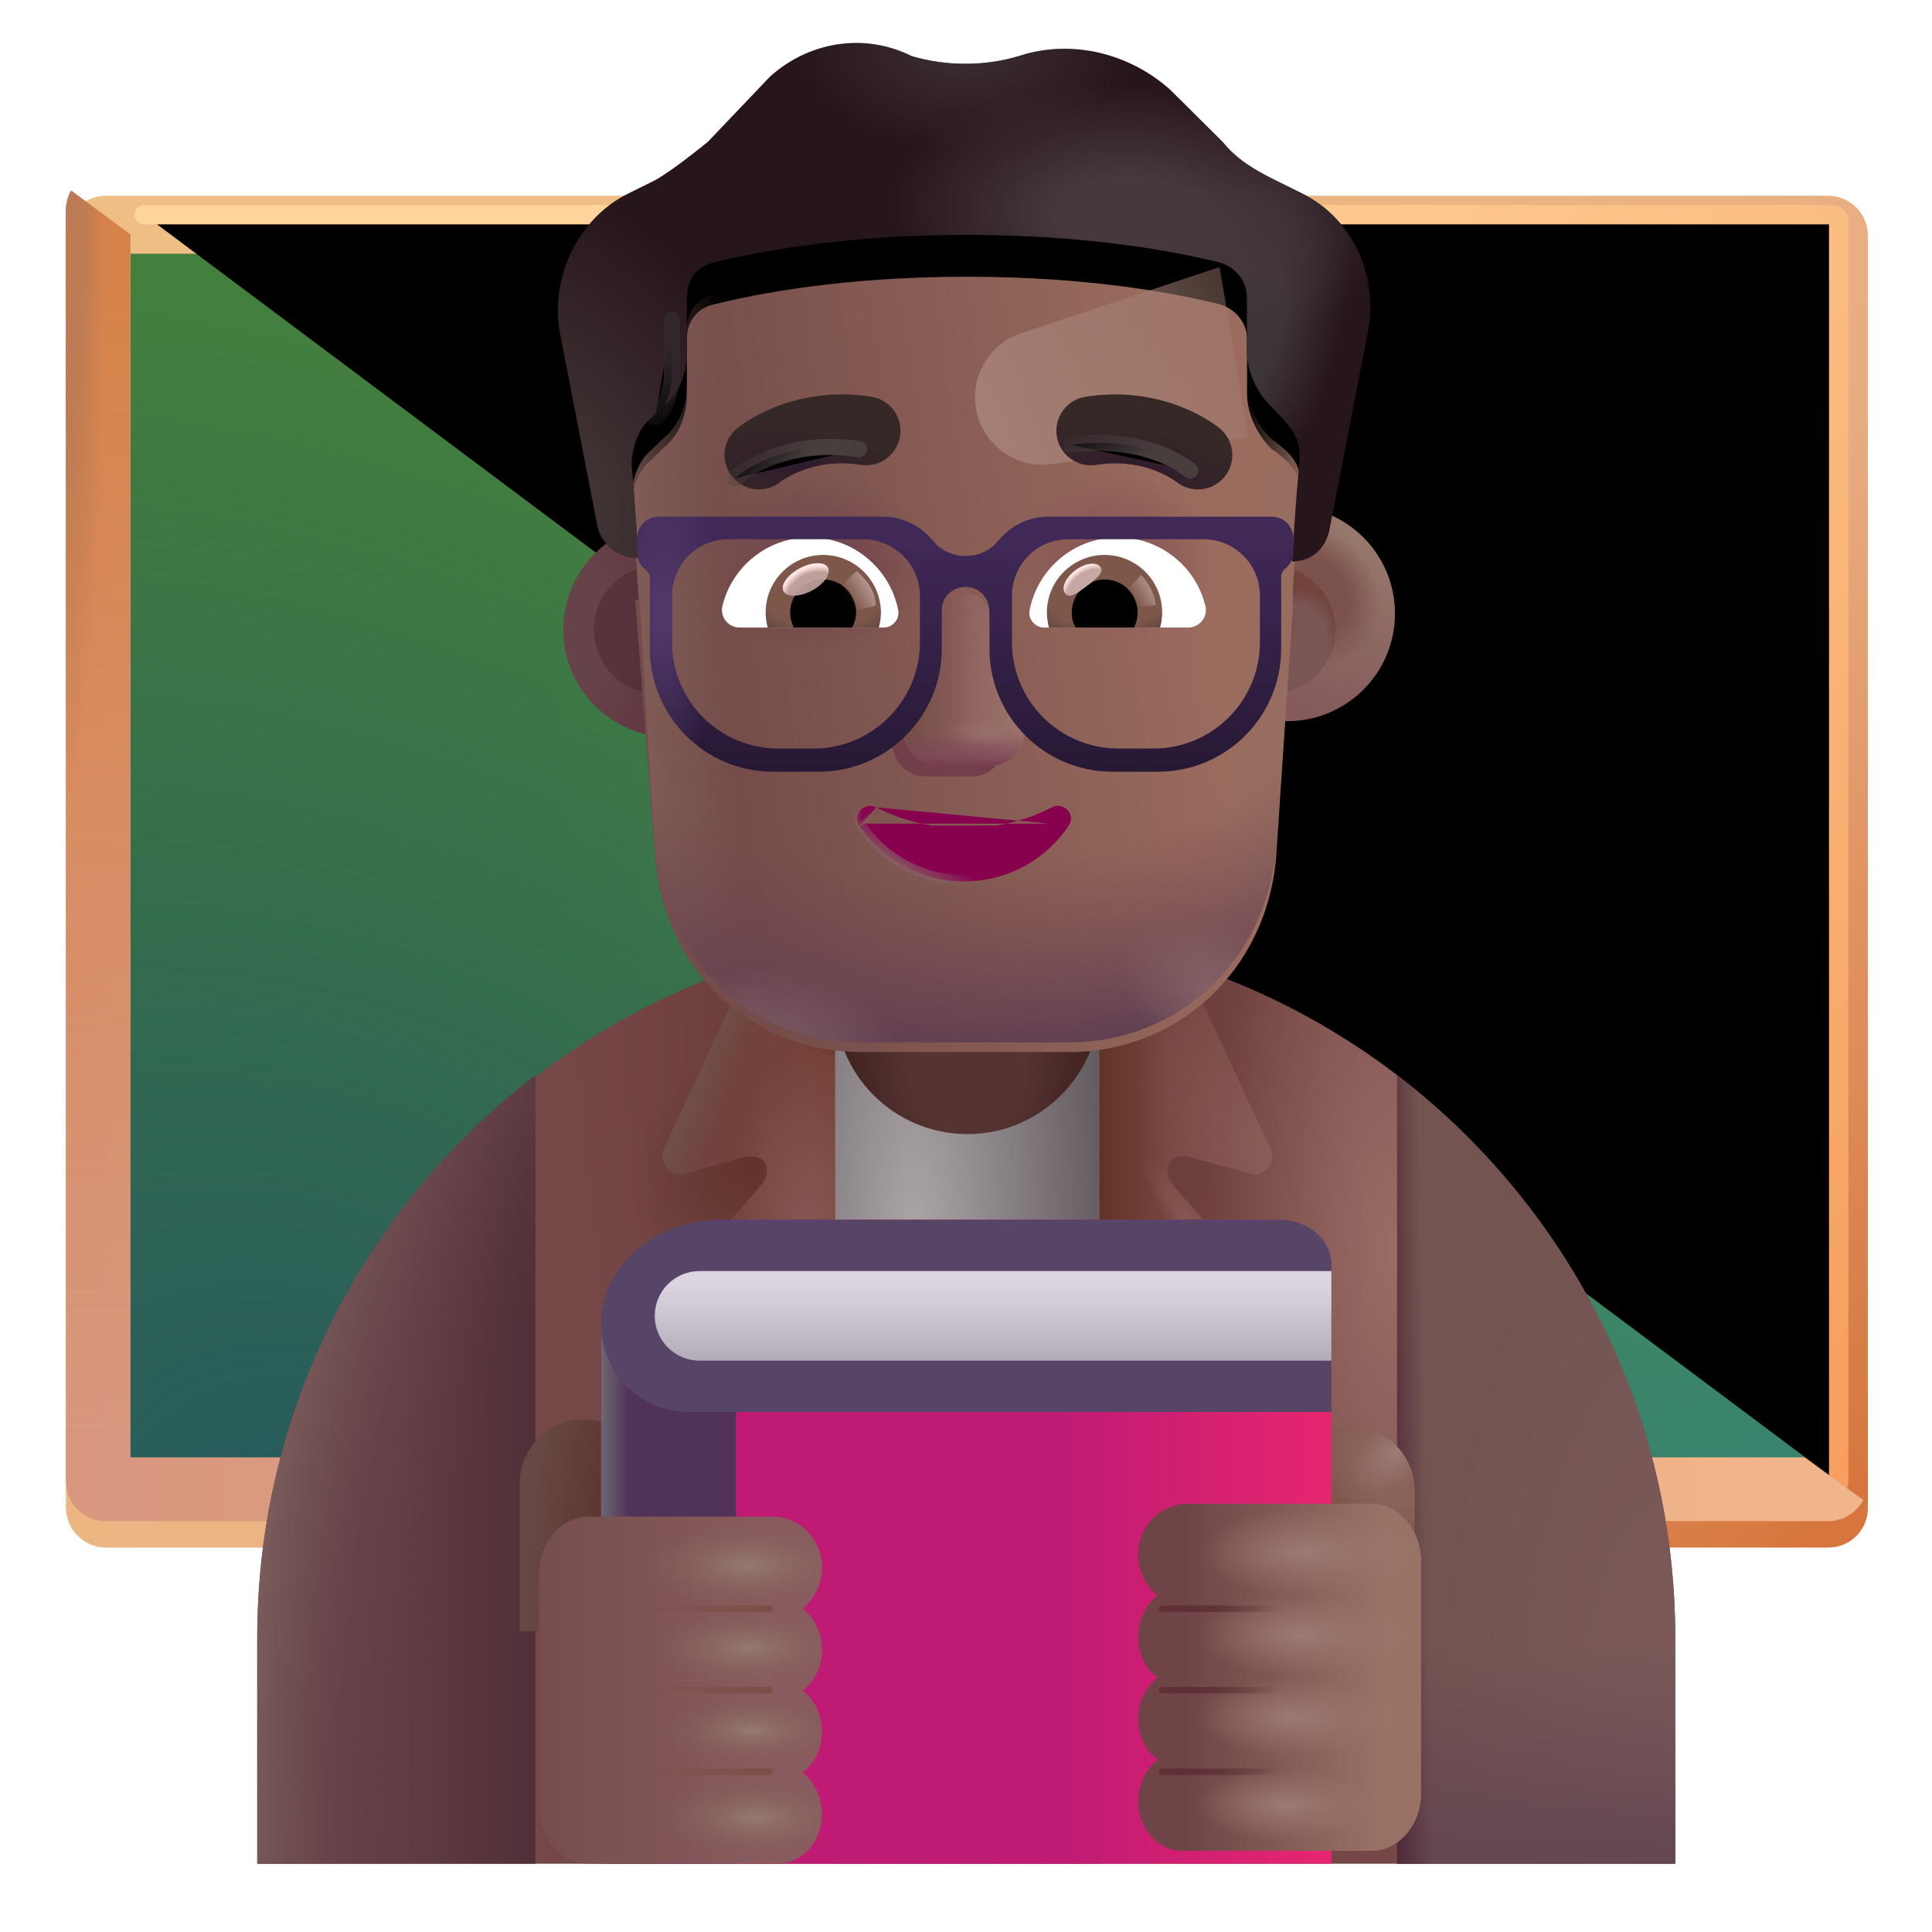 <svg viewBox="1 1 30 30" xmlns="http://www.w3.org/2000/svg">
<g filter="url(#filter0_i_4002_1660)">
<path d="M29.394 24.93H2.644C2.304 24.93 2.024 24.65 2.024 24.31V4.56C2.024 4.22 2.304 3.94 2.644 3.94H29.384C29.734 3.94 30.004 4.22 30.004 4.56V24.3C30.014 24.65 29.734 24.93 29.394 24.93Z" fill="url(#paint0_linear_4002_1660)"/>
</g>
<path d="M3.024 23.93V4.94H29.014V23.93H3.024Z" fill="url(#paint1_linear_4002_1660)"/>
<path d="M3.024 23.93V4.94H29.014V23.93H3.024Z" fill="url(#paint2_radial_4002_1660)"/>
<path d="M3.024 23.93V4.94H29.014V23.93H3.024Z" fill="url(#paint3_radial_4002_1660)"/>
<g filter="url(#filter1_f_4002_1660)">
<path d="M3.238 4.334H29.451C29.506 4.334 29.551 4.379 29.551 4.434V24.018" stroke="url(#paint4_linear_4002_1660)" stroke-width="0.3" stroke-linecap="round"/>
</g>
<g filter="url(#filter2_i_4002_1660)">
<path d="M29.014 23.93H3.024V4.94L2.104 4.26C2.054 4.35 2.024 4.46 2.024 4.56V24.3C2.024 24.65 2.304 24.92 2.644 24.92H29.384C29.624 24.92 29.824 24.79 29.934 24.59L29.014 23.93Z" fill="url(#paint5_linear_4002_1660)"/>
<path d="M29.014 23.93H3.024V4.94L2.104 4.26C2.054 4.35 2.024 4.46 2.024 4.56V24.3C2.024 24.65 2.304 24.92 2.644 24.92H29.384C29.624 24.92 29.824 24.79 29.934 24.59L29.014 23.93Z" fill="url(#paint6_linear_4002_1660)"/>
<path d="M29.014 23.93H3.024V4.94L2.104 4.26C2.054 4.35 2.024 4.46 2.024 4.56V24.3C2.024 24.65 2.304 24.92 2.644 24.92H29.384C29.624 24.92 29.824 24.79 29.934 24.59L29.014 23.93Z" fill="url(#paint7_radial_4002_1660)"/>
</g>
<path d="M16.024 15.44C9.954 15.44 5.024 20.36 5.024 26.44V29.94C7.5 29.94 25.02 29.94 27.014 29.94V26.44C27.014 20.36 22.094 15.44 16.024 15.44Z" fill="url(#paint8_radial_4002_1660)"/>
<path d="M16.024 15.44C9.954 15.44 5.024 20.36 5.024 26.44V29.94C7.5 29.94 25.02 29.94 27.014 29.94V26.44C27.014 20.36 22.094 15.44 16.024 15.44Z" fill="url(#paint9_radial_4002_1660)"/>
<path d="M16.024 15.44C9.954 15.44 5.024 20.36 5.024 26.44V29.94C7.5 29.94 25.02 29.94 27.014 29.94V26.44C27.014 20.36 22.094 15.44 16.024 15.44Z" fill="url(#paint10_radial_4002_1660)"/>
<path d="M22.694 29.94V17.696C25.32 19.705 27.014 22.873 27.014 26.44V29.94H22.694Z" fill="url(#paint11_radial_4002_1660)"/>
<path d="M22.694 29.94V17.696C25.32 19.705 27.014 22.873 27.014 26.44V29.94H22.694Z" fill="url(#paint12_linear_4002_1660)"/>
<path d="M22.694 29.94V17.696C25.32 19.705 27.014 22.873 27.014 26.44V29.94H22.694Z" fill="url(#paint13_linear_4002_1660)"/>
<path d="M9.314 29.94V17.696C6.688 19.705 4.994 22.873 4.994 26.44V29.94H9.314Z" fill="url(#paint14_linear_4002_1660)"/>
<path d="M9.314 29.94V17.696C6.688 19.705 4.994 22.873 4.994 26.44V29.94H9.314Z" fill="url(#paint15_radial_4002_1660)"/>
<path d="M18.074 16.76H13.964V29.94H18.074V16.76Z" fill="url(#paint16_radial_4002_1660)"/>
<g filter="url(#filter3_i_4002_1660)">
<path d="M19.364 16L20.724 18.929C20.814 19.119 20.674 19.339 20.464 19.339L19.5 19.073C19.078 18.968 19.064 19.35 19.224 19.51L20.584 21.07C20.844 21.33 20.944 21.72 20.814 22.07L18.074 29.94V16H19.364Z" fill="url(#paint17_linear_4002_1660)"/>
<path d="M19.364 16L20.724 18.929C20.814 19.119 20.674 19.339 20.464 19.339L19.5 19.073C19.078 18.968 19.064 19.35 19.224 19.51L20.584 21.07C20.844 21.33 20.944 21.72 20.814 22.07L18.074 29.94V16H19.364Z" fill="url(#paint18_radial_4002_1660)"/>
<path d="M19.364 16L20.724 18.929C20.814 19.119 20.674 19.339 20.464 19.339L19.5 19.073C19.078 18.968 19.064 19.35 19.224 19.51L20.584 21.07C20.844 21.33 20.944 21.72 20.814 22.07L18.074 29.94V16H19.364Z" fill="url(#paint19_radial_4002_1660)"/>
<path d="M19.364 16L20.724 18.929C20.814 19.119 20.674 19.339 20.464 19.339L19.5 19.073C19.078 18.968 19.064 19.35 19.224 19.51L20.584 21.07C20.844 21.33 20.944 21.72 20.814 22.07L18.074 29.94V16H19.364Z" fill="url(#paint20_radial_4002_1660)"/>
</g>
<g filter="url(#filter4_i_4002_1660)">
<path d="M12.674 16L11.314 18.929C11.224 19.119 11.364 19.339 11.574 19.339L12.537 19.073C12.959 18.968 12.974 19.35 12.814 19.51L11.454 21.07C11.194 21.33 11.094 21.72 11.224 22.07L13.964 29.94V16H12.674Z" fill="url(#paint21_linear_4002_1660)"/>
<path d="M12.674 16L11.314 18.929C11.224 19.119 11.364 19.339 11.574 19.339L12.537 19.073C12.959 18.968 12.974 19.35 12.814 19.51L11.454 21.07C11.194 21.33 11.094 21.72 11.224 22.07L13.964 29.94V16H12.674Z" fill="url(#paint22_radial_4002_1660)"/>
<path d="M12.674 16L11.314 18.929C11.224 19.119 11.364 19.339 11.574 19.339L12.537 19.073C12.959 18.968 12.974 19.35 12.814 19.51L11.454 21.07C11.194 21.33 11.094 21.72 11.224 22.07L13.964 29.94V16H12.674Z" fill="url(#paint23_linear_4002_1660)"/>
<path d="M12.674 16L11.314 18.929C11.224 19.119 11.364 19.339 11.574 19.339L12.537 19.073C12.959 18.968 12.974 19.35 12.814 19.51L11.454 21.07C11.194 21.33 11.094 21.72 11.224 22.07L13.964 29.94V16H12.674Z" fill="url(#paint24_radial_4002_1660)"/>
</g>
<path d="M16.024 18.61C14.884 18.61 13.964 17.69 13.964 16.55V13.99C13.964 12.85 14.884 11.93 16.024 11.93C17.164 11.93 18.084 12.85 18.084 13.99V16.55C18.074 17.69 17.154 18.61 16.024 18.61Z" fill="url(#paint25_radial_4002_1660)"/>
<g filter="url(#filter5_i_4002_1660)">
<path d="M22.067 23.048C22.617 23.048 23.067 23.498 23.067 24.048V26.338H21.067V24.048C21.067 23.498 21.507 23.048 22.067 23.048Z" fill="url(#paint26_radial_4002_1660)"/>
<path d="M22.067 23.048C22.617 23.048 23.067 23.498 23.067 24.048V26.338H21.067V24.048C21.067 23.498 21.507 23.048 22.067 23.048Z" fill="url(#paint27_radial_4002_1660)"/>
</g>
<g filter="url(#filter6_i_4002_1660)">
<path d="M9.97 23.04C9.42 23.04 8.97 23.49 8.97 24.04V26.33H10.97V24.04C10.97 23.49 10.53 23.04 9.97 23.04Z" fill="url(#paint28_radial_4002_1660)"/>
</g>
<path d="M10.334 21.82V29.94H21.674V20.75C21.674 20.3 21.314 19.94 20.864 19.94H12.224C11.174 19.93 10.334 20.78 10.334 21.82Z" fill="url(#paint29_linear_4002_1660)"/>
<path fill-rule="evenodd" clip-rule="evenodd" d="M12.428 29.94V21.534H10.334V29.94H12.428Z" fill="#513358"/>
<path fill-rule="evenodd" clip-rule="evenodd" d="M12.428 29.94V21.534H10.334V29.94H12.428Z" fill="url(#paint30_linear_4002_1660)"/>
<g filter="url(#filter7_i_4002_1660)">
<path d="M13.363 25.31C13.372 25.587 13.248 25.833 13.061 25.977C13.239 26.11 13.363 26.347 13.363 26.614C13.363 26.881 13.248 27.117 13.061 27.25C13.239 27.384 13.363 27.62 13.363 27.887C13.363 28.154 13.248 28.39 13.061 28.523C13.248 28.667 13.363 28.914 13.363 29.191C13.354 29.612 13.043 29.94 12.678 29.94H9.744C9.317 29.94 8.97 29.54 8.97 29.047V25.443C8.97 24.95 9.317 24.55 9.744 24.55H12.586C13.061 24.55 13.355 24.94 13.363 25.31Z" fill="url(#paint31_linear_4002_1660)"/>
<path d="M13.363 25.31C13.372 25.587 13.248 25.833 13.061 25.977C13.239 26.11 13.363 26.347 13.363 26.614C13.363 26.881 13.248 27.117 13.061 27.25C13.239 27.384 13.363 27.62 13.363 27.887C13.363 28.154 13.248 28.39 13.061 28.523C13.248 28.667 13.363 28.914 13.363 29.191C13.354 29.612 13.043 29.94 12.678 29.94H9.744C9.317 29.94 8.97 29.54 8.97 29.047V25.443C8.97 24.95 9.317 24.55 9.744 24.55H12.586C13.061 24.55 13.355 24.94 13.363 25.31Z" fill="url(#paint32_radial_4002_1660)"/>
<path d="M13.363 25.31C13.372 25.587 13.248 25.833 13.061 25.977C13.239 26.11 13.363 26.347 13.363 26.614C13.363 26.881 13.248 27.117 13.061 27.25C13.239 27.384 13.363 27.62 13.363 27.887C13.363 28.154 13.248 28.39 13.061 28.523C13.248 28.667 13.363 28.914 13.363 29.191C13.354 29.612 13.043 29.94 12.678 29.94H9.744C9.317 29.94 8.97 29.54 8.97 29.047V25.443C8.97 24.95 9.317 24.55 9.744 24.55H12.586C13.061 24.55 13.355 24.94 13.363 25.31Z" fill="url(#paint33_radial_4002_1660)"/>
<path d="M13.363 25.31C13.372 25.587 13.248 25.833 13.061 25.977C13.239 26.11 13.363 26.347 13.363 26.614C13.363 26.881 13.248 27.117 13.061 27.25C13.239 27.384 13.363 27.62 13.363 27.887C13.363 28.154 13.248 28.39 13.061 28.523C13.248 28.667 13.363 28.914 13.363 29.191C13.354 29.612 13.043 29.94 12.678 29.94H9.744C9.317 29.94 8.97 29.54 8.97 29.047V25.443C8.97 24.95 9.317 24.55 9.744 24.55H12.586C13.061 24.55 13.355 24.94 13.363 25.31Z" fill="url(#paint34_radial_4002_1660)"/>
<path d="M13.363 25.31C13.372 25.587 13.248 25.833 13.061 25.977C13.239 26.11 13.363 26.347 13.363 26.614C13.363 26.881 13.248 27.117 13.061 27.25C13.239 27.384 13.363 27.62 13.363 27.887C13.363 28.154 13.248 28.39 13.061 28.523C13.248 28.667 13.363 28.914 13.363 29.191C13.354 29.612 13.043 29.94 12.678 29.94H9.744C9.317 29.94 8.97 29.54 8.97 29.047V25.443C8.97 24.95 9.317 24.55 9.744 24.55H12.586C13.061 24.55 13.355 24.94 13.363 25.31Z" fill="url(#paint35_radial_4002_1660)"/>
</g>
<g filter="url(#filter8_ii_4002_1660)">
<path d="M18.674 25.31C18.665 25.587 18.79 25.833 18.977 25.977C18.799 26.11 18.674 26.347 18.674 26.614C18.674 26.881 18.79 27.117 18.977 27.25C18.799 27.384 18.674 27.62 18.674 27.887C18.674 28.154 18.79 28.39 18.977 28.523C18.79 28.667 18.674 28.914 18.674 29.191C18.683 29.612 18.994 29.94 19.359 29.94H22.294C22.72 29.94 23.067 29.54 23.067 29.047V25.443C23.067 24.95 22.72 24.55 22.294 24.55H19.451C18.977 24.55 18.682 24.94 18.674 25.31Z" fill="url(#paint36_linear_4002_1660)"/>
<path d="M18.674 25.31C18.665 25.587 18.79 25.833 18.977 25.977C18.799 26.11 18.674 26.347 18.674 26.614C18.674 26.881 18.79 27.117 18.977 27.25C18.799 27.384 18.674 27.62 18.674 27.887C18.674 28.154 18.79 28.39 18.977 28.523C18.79 28.667 18.674 28.914 18.674 29.191C18.683 29.612 18.994 29.94 19.359 29.94H22.294C22.72 29.94 23.067 29.54 23.067 29.047V25.443C23.067 24.95 22.72 24.55 22.294 24.55H19.451C18.977 24.55 18.682 24.94 18.674 25.31Z" fill="url(#paint37_radial_4002_1660)"/>
<path d="M18.674 25.31C18.665 25.587 18.79 25.833 18.977 25.977C18.799 26.11 18.674 26.347 18.674 26.614C18.674 26.881 18.79 27.117 18.977 27.25C18.799 27.384 18.674 27.62 18.674 27.887C18.674 28.154 18.79 28.39 18.977 28.523C18.79 28.667 18.674 28.914 18.674 29.191C18.683 29.612 18.994 29.94 19.359 29.94H22.294C22.72 29.94 23.067 29.54 23.067 29.047V25.443C23.067 24.95 22.72 24.55 22.294 24.55H19.451C18.977 24.55 18.682 24.94 18.674 25.31Z" fill="url(#paint38_radial_4002_1660)"/>
<path d="M18.674 25.31C18.665 25.587 18.79 25.833 18.977 25.977C18.799 26.11 18.674 26.347 18.674 26.614C18.674 26.881 18.79 27.117 18.977 27.25C18.799 27.384 18.674 27.62 18.674 27.887C18.674 28.154 18.79 28.39 18.977 28.523C18.79 28.667 18.674 28.914 18.674 29.191C18.683 29.612 18.994 29.94 19.359 29.94H22.294C22.72 29.94 23.067 29.54 23.067 29.047V25.443C23.067 24.95 22.72 24.55 22.294 24.55H19.451C18.977 24.55 18.682 24.94 18.674 25.31Z" fill="url(#paint39_radial_4002_1660)"/>
<path d="M18.674 25.31C18.665 25.587 18.79 25.833 18.977 25.977C18.799 26.11 18.674 26.347 18.674 26.614C18.674 26.881 18.79 27.117 18.977 27.25C18.799 27.384 18.674 27.62 18.674 27.887C18.674 28.154 18.79 28.39 18.977 28.523C18.79 28.667 18.674 28.914 18.674 29.191C18.683 29.612 18.994 29.94 19.359 29.94H22.294C22.72 29.94 23.067 29.54 23.067 29.047V25.443C23.067 24.95 22.72 24.55 22.294 24.55H19.451C18.977 24.55 18.682 24.94 18.674 25.31Z" fill="url(#paint40_radial_4002_1660)"/>
</g>
<path d="M21.674 22.925V20.639C21.674 20.251 21.314 19.94 20.864 19.94H12.224C12.218 19.94 12.212 19.94 12.206 19.94H12.205C11.164 19.94 10.334 20.67 10.334 21.562V21.562C10.334 22.314 10.944 22.925 11.697 22.925H21.674Z" fill="url(#paint41_linear_4002_1660)"/>
<path d="M11.167 21.432C11.167 21.048 11.478 20.737 11.862 20.737H21.674V22.128H11.862C11.478 22.128 11.167 21.816 11.167 21.432Z" fill="url(#paint42_linear_4002_1660)"/>
<g filter="url(#filter9_f_4002_1660)">
<path d="M19.043 25.98H20.965" stroke="url(#paint43_linear_4002_1660)" stroke-width="0.1" stroke-linecap="round"/>
</g>
<g filter="url(#filter10_f_4002_1660)">
<path d="M12.952 25.98H11.03" stroke="url(#paint44_linear_4002_1660)" stroke-width="0.1" stroke-linecap="round"/>
</g>
<g filter="url(#filter11_f_4002_1660)">
<path d="M19.043 27.245H20.965" stroke="url(#paint45_linear_4002_1660)" stroke-width="0.1" stroke-linecap="round"/>
</g>
<g filter="url(#filter12_f_4002_1660)">
<path d="M12.952 27.245H11.03" stroke="url(#paint46_linear_4002_1660)" stroke-width="0.1" stroke-linecap="round"/>
</g>
<g filter="url(#filter13_f_4002_1660)">
<path d="M19.043 28.511H20.965" stroke="url(#paint47_linear_4002_1660)" stroke-width="0.1" stroke-linecap="round"/>
</g>
<g filter="url(#filter14_f_4002_1660)">
<path d="M12.952 28.511H11.03" stroke="url(#paint48_linear_4002_1660)" stroke-width="0.1" stroke-linecap="round"/>
</g>
<g filter="url(#filter15_i_4002_1660)">
<circle cx="11.218" cy="10.777" r="1.671" fill="url(#paint49_radial_4002_1660)"/>
</g>
<g filter="url(#filter16_f_4002_1660)">
<circle cx="11.218" cy="10.777" r="0.996" fill="url(#paint50_linear_4002_1660)"/>
</g>
<g filter="url(#filter17_i_4002_1660)">
<circle cx="20.74" cy="10.777" r="1.671" fill="url(#paint51_linear_4002_1660)"/>
<circle cx="20.74" cy="10.777" r="1.671" fill="url(#paint52_radial_4002_1660)"/>
</g>
<g filter="url(#filter18_f_4002_1660)">
<circle cx="20.74" cy="10.777" r="0.996" fill="#7A5654"/>
<circle cx="20.74" cy="10.777" r="0.996" fill="url(#paint53_radial_4002_1660)"/>
<circle cx="20.74" cy="10.777" r="0.996" fill="url(#paint54_radial_4002_1660)"/>
</g>
<g filter="url(#filter19_i_4002_1660)">
<path d="M10.865 10.163C10.882 10.165 10.898 10.165 10.915 10.165C10.915 10.165 10.861 9.311 10.807 8.724C10.807 8.457 10.915 8.136 11.129 7.976L11.29 7.816C11.559 7.603 11.666 7.282 11.666 6.962V6.108C11.666 5.841 11.827 5.627 12.096 5.574C12.74 5.414 14.082 5.147 16.015 5.147C17.948 5.147 19.29 5.414 19.934 5.574C20.149 5.627 20.364 5.841 20.364 6.108V6.962C20.364 7.282 20.525 7.603 20.74 7.816C21.242 8.168 21.211 8.362 21.169 8.777C21.116 9.311 21.062 10.219 21.062 10.219C21.068 10.219 21.074 10.218 21.08 10.218L20.814 14.181C20.653 15.952 19.261 17.186 17.601 17.186H14.387C12.673 17.186 11.334 15.952 11.174 14.181L10.865 10.163Z" fill="url(#paint55_linear_4002_1660)"/>
<path d="M10.865 10.163C10.882 10.165 10.898 10.165 10.915 10.165C10.915 10.165 10.861 9.311 10.807 8.724C10.807 8.457 10.915 8.136 11.129 7.976L11.29 7.816C11.559 7.603 11.666 7.282 11.666 6.962V6.108C11.666 5.841 11.827 5.627 12.096 5.574C12.74 5.414 14.082 5.147 16.015 5.147C17.948 5.147 19.29 5.414 19.934 5.574C20.149 5.627 20.364 5.841 20.364 6.108V6.962C20.364 7.282 20.525 7.603 20.74 7.816C21.242 8.168 21.211 8.362 21.169 8.777C21.116 9.311 21.062 10.219 21.062 10.219C21.068 10.219 21.074 10.218 21.08 10.218L20.814 14.181C20.653 15.952 19.261 17.186 17.601 17.186H14.387C12.673 17.186 11.334 15.952 11.174 14.181L10.865 10.163Z" fill="url(#paint56_radial_4002_1660)"/>
<path d="M10.865 10.163C10.882 10.165 10.898 10.165 10.915 10.165C10.915 10.165 10.861 9.311 10.807 8.724C10.807 8.457 10.915 8.136 11.129 7.976L11.29 7.816C11.559 7.603 11.666 7.282 11.666 6.962V6.108C11.666 5.841 11.827 5.627 12.096 5.574C12.74 5.414 14.082 5.147 16.015 5.147C17.948 5.147 19.29 5.414 19.934 5.574C20.149 5.627 20.364 5.841 20.364 6.108V6.962C20.364 7.282 20.525 7.603 20.74 7.816C21.242 8.168 21.211 8.362 21.169 8.777C21.116 9.311 21.062 10.219 21.062 10.219C21.068 10.219 21.074 10.218 21.08 10.218L20.814 14.181C20.653 15.952 19.261 17.186 17.601 17.186H14.387C12.673 17.186 11.334 15.952 11.174 14.181L10.865 10.163Z" fill="url(#paint57_radial_4002_1660)"/>
</g>
<path d="M10.807 8.724C10.807 8.457 10.915 8.136 11.129 7.976L11.29 7.816C11.559 7.603 11.666 7.282 11.666 6.962V6.108C11.666 5.841 11.827 5.627 12.096 5.574C12.74 5.414 14.082 5.147 16.015 5.147C17.948 5.147 19.29 5.414 19.934 5.574C20.149 5.627 20.364 5.841 20.364 6.108V6.962C20.364 7.282 20.525 7.603 20.74 7.816C21.242 8.168 21.211 8.362 21.169 8.777C21.116 9.311 21.062 10.219 21.062 10.219C21.068 10.219 21.074 10.218 21.08 10.218L20.814 14.181C20.653 15.952 19.261 17.186 17.601 17.186H14.387C12.673 17.186 11.334 15.952 11.174 14.181C11.034 12.362 10.973 10.539 10.807 8.724Z" fill="url(#paint58_linear_4002_1660)"/>
<path d="M10.807 8.724C10.807 8.457 10.915 8.136 11.129 7.976L11.29 7.816C11.559 7.603 11.666 7.282 11.666 6.962V6.108C11.666 5.841 11.827 5.627 12.096 5.574C12.74 5.414 14.082 5.147 16.015 5.147C17.948 5.147 19.29 5.414 19.934 5.574C20.149 5.627 20.364 5.841 20.364 6.108V6.962C20.364 7.282 20.525 7.603 20.74 7.816C21.242 8.168 21.211 8.362 21.169 8.777C21.116 9.311 21.062 10.219 21.062 10.219C21.068 10.219 21.074 10.218 21.08 10.218L20.814 14.181C20.653 15.952 19.261 17.186 17.601 17.186H14.387C12.673 17.186 11.334 15.952 11.174 14.181C11.034 12.362 10.973 10.539 10.807 8.724Z" fill="url(#paint59_linear_4002_1660)"/>
<path d="M10.807 8.724C10.807 8.457 10.915 8.136 11.129 7.976L11.29 7.816C11.559 7.603 11.666 7.282 11.666 6.962V6.108C11.666 5.841 11.827 5.627 12.096 5.574C12.74 5.414 14.082 5.147 16.015 5.147C17.948 5.147 19.29 5.414 19.934 5.574C20.149 5.627 20.364 5.841 20.364 6.108V6.962C20.364 7.282 20.525 7.603 20.74 7.816C21.242 8.168 21.211 8.362 21.169 8.777C21.116 9.311 21.062 10.219 21.062 10.219C21.068 10.219 21.074 10.218 21.08 10.218L20.814 14.181C20.653 15.952 19.261 17.186 17.601 17.186H14.387C12.673 17.186 11.334 15.952 11.174 14.181C11.034 12.362 10.973 10.539 10.807 8.724Z" fill="url(#paint60_radial_4002_1660)"/>
<path d="M10.807 8.724C10.807 8.457 10.915 8.136 11.129 7.976L11.29 7.816C11.559 7.603 11.666 7.282 11.666 6.962V6.108C11.666 5.841 11.827 5.627 12.096 5.574C12.74 5.414 14.082 5.147 16.015 5.147C17.948 5.147 19.29 5.414 19.934 5.574C20.149 5.627 20.364 5.841 20.364 6.108V6.962C20.364 7.282 20.525 7.603 20.74 7.816C21.242 8.168 21.211 8.362 21.169 8.777C21.116 9.311 21.062 10.219 21.062 10.219C21.068 10.219 21.074 10.218 21.08 10.218L20.814 14.181C20.653 15.952 19.261 17.186 17.601 17.186H14.387C12.673 17.186 11.334 15.952 11.174 14.181C11.034 12.362 10.973 10.539 10.807 8.724Z" fill="url(#paint61_radial_4002_1660)"/>
<path d="M10.807 8.724C10.807 8.457 10.915 8.136 11.129 7.976L11.29 7.816C11.559 7.603 11.666 7.282 11.666 6.962V6.108C11.666 5.841 11.827 5.627 12.096 5.574C12.74 5.414 14.082 5.147 16.015 5.147C17.948 5.147 19.29 5.414 19.934 5.574C20.149 5.627 20.364 5.841 20.364 6.108V6.962C20.364 7.282 20.525 7.603 20.74 7.816C21.242 8.168 21.211 8.362 21.169 8.777C21.116 9.311 21.062 10.219 21.062 10.219C21.068 10.219 21.074 10.218 21.08 10.218L20.814 14.181C20.653 15.952 19.261 17.186 17.601 17.186H14.387C12.673 17.186 11.334 15.952 11.174 14.181C11.034 12.362 10.973 10.539 10.807 8.724Z" fill="url(#paint62_radial_4002_1660)"/>
<g filter="url(#filter20_f_4002_1660)">
<path d="M19.937 5.147L16.857 6.174C16.332 6.349 16.034 6.901 16.175 7.436C16.31 7.947 16.804 8.277 17.328 8.207L20.39 7.797L19.937 5.147Z" fill="url(#paint63_linear_4002_1660)"/>
</g>
<g filter="url(#filter21_i_4002_1660)">
<path d="M20.793 4.293L21.223 4.506C21.975 4.88 22.404 5.734 22.243 6.642L21.652 9.685C21.6 9.999 21.392 10.21 21.08 10.218C21.074 10.218 21.068 10.218 21.062 10.218C21.062 10.218 21.116 9.311 21.169 8.777C21.213 8.343 21.137 8.211 20.74 7.816C20.525 7.603 20.364 7.282 20.364 6.962V6.108C20.364 5.841 20.149 5.627 19.934 5.574C19.29 5.414 17.948 5.147 16.015 5.147C14.082 5.147 12.74 5.414 12.096 5.574C11.827 5.627 11.666 5.841 11.666 6.108V6.962C11.666 7.282 11.559 7.603 11.29 7.816L11.129 7.976C10.914 8.136 10.807 8.457 10.807 8.724C10.861 9.311 10.914 10.165 10.914 10.165C10.898 10.165 10.882 10.164 10.865 10.163C10.565 10.143 10.321 9.935 10.27 9.631L9.68 6.588C9.572 5.734 10.002 4.88 10.753 4.506L11.183 4.293C11.451 4.133 11.72 3.919 11.988 3.706L12.955 2.691C13.545 2.157 14.404 1.997 15.156 2.371C15.693 2.531 16.283 2.531 16.82 2.371C17.626 2.104 18.538 2.318 19.183 2.905L19.988 3.706C20.203 3.972 20.471 4.133 20.793 4.293Z" fill="#27151C"/>
<path d="M20.793 4.293L21.223 4.506C21.975 4.88 22.404 5.734 22.243 6.642L21.652 9.685C21.6 9.999 21.392 10.21 21.08 10.218C21.074 10.218 21.068 10.218 21.062 10.218C21.062 10.218 21.116 9.311 21.169 8.777C21.213 8.343 21.137 8.211 20.74 7.816C20.525 7.603 20.364 7.282 20.364 6.962V6.108C20.364 5.841 20.149 5.627 19.934 5.574C19.29 5.414 17.948 5.147 16.015 5.147C14.082 5.147 12.74 5.414 12.096 5.574C11.827 5.627 11.666 5.841 11.666 6.108V6.962C11.666 7.282 11.559 7.603 11.29 7.816L11.129 7.976C10.914 8.136 10.807 8.457 10.807 8.724C10.861 9.311 10.914 10.165 10.914 10.165C10.898 10.165 10.882 10.164 10.865 10.163C10.565 10.143 10.321 9.935 10.27 9.631L9.68 6.588C9.572 5.734 10.002 4.88 10.753 4.506L11.183 4.293C11.451 4.133 11.72 3.919 11.988 3.706L12.955 2.691C13.545 2.157 14.404 1.997 15.156 2.371C15.693 2.531 16.283 2.531 16.82 2.371C17.626 2.104 18.538 2.318 19.183 2.905L19.988 3.706C20.203 3.972 20.471 4.133 20.793 4.293Z" fill="url(#paint64_radial_4002_1660)"/>
<path d="M20.793 4.293L21.223 4.506C21.975 4.88 22.404 5.734 22.243 6.642L21.652 9.685C21.6 9.999 21.392 10.21 21.08 10.218C21.074 10.218 21.068 10.218 21.062 10.218C21.062 10.218 21.116 9.311 21.169 8.777C21.213 8.343 21.137 8.211 20.74 7.816C20.525 7.603 20.364 7.282 20.364 6.962V6.108C20.364 5.841 20.149 5.627 19.934 5.574C19.29 5.414 17.948 5.147 16.015 5.147C14.082 5.147 12.74 5.414 12.096 5.574C11.827 5.627 11.666 5.841 11.666 6.108V6.962C11.666 7.282 11.559 7.603 11.29 7.816L11.129 7.976C10.914 8.136 10.807 8.457 10.807 8.724C10.861 9.311 10.914 10.165 10.914 10.165C10.898 10.165 10.882 10.164 10.865 10.163C10.565 10.143 10.321 9.935 10.27 9.631L9.68 6.588C9.572 5.734 10.002 4.88 10.753 4.506L11.183 4.293C11.451 4.133 11.72 3.919 11.988 3.706L12.955 2.691C13.545 2.157 14.404 1.997 15.156 2.371C15.693 2.531 16.283 2.531 16.82 2.371C17.626 2.104 18.538 2.318 19.183 2.905L19.988 3.706C20.203 3.972 20.471 4.133 20.793 4.293Z" fill="url(#paint65_radial_4002_1660)"/>
<path d="M20.793 4.293L21.223 4.506C21.975 4.88 22.404 5.734 22.243 6.642L21.652 9.685C21.6 9.999 21.392 10.21 21.08 10.218C21.074 10.218 21.068 10.218 21.062 10.218C21.062 10.218 21.116 9.311 21.169 8.777C21.213 8.343 21.137 8.211 20.74 7.816C20.525 7.603 20.364 7.282 20.364 6.962V6.108C20.364 5.841 20.149 5.627 19.934 5.574C19.29 5.414 17.948 5.147 16.015 5.147C14.082 5.147 12.74 5.414 12.096 5.574C11.827 5.627 11.666 5.841 11.666 6.108V6.962C11.666 7.282 11.559 7.603 11.29 7.816L11.129 7.976C10.914 8.136 10.807 8.457 10.807 8.724C10.861 9.311 10.914 10.165 10.914 10.165C10.898 10.165 10.882 10.164 10.865 10.163C10.565 10.143 10.321 9.935 10.27 9.631L9.68 6.588C9.572 5.734 10.002 4.88 10.753 4.506L11.183 4.293C11.451 4.133 11.72 3.919 11.988 3.706L12.955 2.691C13.545 2.157 14.404 1.997 15.156 2.371C15.693 2.531 16.283 2.531 16.82 2.371C17.626 2.104 18.538 2.318 19.183 2.905L19.988 3.706C20.203 3.972 20.471 4.133 20.793 4.293Z" fill="url(#paint66_radial_4002_1660)"/>
<path d="M20.793 4.293L21.223 4.506C21.975 4.88 22.404 5.734 22.243 6.642L21.652 9.685C21.6 9.999 21.392 10.21 21.08 10.218C21.074 10.218 21.068 10.218 21.062 10.218C21.062 10.218 21.116 9.311 21.169 8.777C21.213 8.343 21.137 8.211 20.74 7.816C20.525 7.603 20.364 7.282 20.364 6.962V6.108C20.364 5.841 20.149 5.627 19.934 5.574C19.29 5.414 17.948 5.147 16.015 5.147C14.082 5.147 12.74 5.414 12.096 5.574C11.827 5.627 11.666 5.841 11.666 6.108V6.962C11.666 7.282 11.559 7.603 11.29 7.816L11.129 7.976C10.914 8.136 10.807 8.457 10.807 8.724C10.861 9.311 10.914 10.165 10.914 10.165C10.898 10.165 10.882 10.164 10.865 10.163C10.565 10.143 10.321 9.935 10.27 9.631L9.68 6.588C9.572 5.734 10.002 4.88 10.753 4.506L11.183 4.293C11.451 4.133 11.72 3.919 11.988 3.706L12.955 2.691C13.545 2.157 14.404 1.997 15.156 2.371C15.693 2.531 16.283 2.531 16.82 2.371C17.626 2.104 18.538 2.318 19.183 2.905L19.988 3.706C20.203 3.972 20.471 4.133 20.793 4.293Z" fill="url(#paint67_radial_4002_1660)"/>
</g>
<g filter="url(#filter22_f_4002_1660)">
<path d="M15.694 10.654L14.873 12.355C14.771 12.705 15.016 13.055 15.362 13.055H16.1C16.446 13.055 16.69 12.7 16.588 12.355L16.09 10.654C15.983 10.277 15.806 10.277 15.694 10.654Z" fill="#71404A"/>
</g>
<g filter="url(#filter23_f_4002_1660)">
<path d="M15.588 10.491L15.056 12.192C14.947 12.542 15.208 12.892 15.577 12.892H16.363C16.733 12.892 16.993 12.537 16.884 12.192L16.353 10.491C16.239 10.114 15.707 10.114 15.588 10.491Z" fill="#8C5F5E"/>
<path d="M15.588 10.491L15.056 12.192C14.947 12.542 15.208 12.892 15.577 12.892H16.363C16.733 12.892 16.993 12.537 16.884 12.192L16.353 10.491C16.239 10.114 15.707 10.114 15.588 10.491Z" fill="url(#paint68_linear_4002_1660)"/>
<path d="M15.588 10.491L15.056 12.192C14.947 12.542 15.208 12.892 15.577 12.892H16.363C16.733 12.892 16.993 12.537 16.884 12.192L16.353 10.491C16.239 10.114 15.707 10.114 15.588 10.491Z" fill="url(#paint69_linear_4002_1660)"/>
<path d="M15.588 10.491L15.056 12.192C14.947 12.542 15.208 12.892 15.577 12.892H16.363C16.733 12.892 16.993 12.537 16.884 12.192L16.353 10.491C16.239 10.114 15.707 10.114 15.588 10.491Z" fill="url(#paint70_linear_4002_1660)"/>
<path d="M15.588 10.491L15.056 12.192C14.947 12.542 15.208 12.892 15.577 12.892H16.363C16.733 12.892 16.993 12.537 16.884 12.192L16.353 10.491C16.239 10.114 15.707 10.114 15.588 10.491Z" fill="url(#paint71_radial_4002_1660)"/>
</g>
<path d="M15.588 10.491L15.056 12.192C14.947 12.542 15.208 12.892 15.577 12.892H16.363C16.733 12.892 16.993 12.537 16.884 12.192L16.353 10.491C16.239 10.114 15.707 10.114 15.588 10.491Z" fill="url(#paint72_linear_4002_1660)"/>
<path d="M14.607 13.536L14.607 13.536C15.001 13.742 15.47 13.859 15.97 13.859C16.475 13.859 16.939 13.742 17.333 13.536L17.334 13.536L17.334 13.536C17.424 13.49 17.518 13.517 17.575 13.576C17.633 13.636 17.654 13.731 17.596 13.818M14.607 13.536L17.555 13.79M14.607 13.536L14.606 13.536C14.515 13.49 14.421 13.519 14.364 13.578C14.308 13.638 14.286 13.733 14.344 13.818M14.607 13.536L14.386 13.79M17.596 13.818C17.596 13.818 17.596 13.818 17.596 13.818L17.555 13.79M17.596 13.818C17.596 13.818 17.596 13.818 17.596 13.817L17.555 13.79M17.596 13.818C17.252 14.339 16.652 14.687 15.97 14.687C15.288 14.687 14.688 14.339 14.344 13.818M17.555 13.79C17.219 14.298 16.635 14.636 15.97 14.636C15.305 14.636 14.721 14.298 14.386 13.79M14.344 13.818C14.344 13.818 14.344 13.818 14.344 13.818L14.386 13.79M14.344 13.818C14.344 13.818 14.344 13.818 14.344 13.817L14.386 13.79" fill="#88014F" stroke="url(#paint73_linear_4002_1660)" stroke-width="0.1"/>
<g filter="url(#filter24_i_4002_1660)">
<path d="M19.693 8.054L19.692 8.053L19.69 8.051L19.686 8.048L19.674 8.038C19.664 8.031 19.652 8.022 19.637 8.011C19.608 7.99 19.569 7.962 19.518 7.931C19.419 7.868 19.277 7.79 19.098 7.72C18.739 7.578 18.226 7.463 17.604 7.561C17.313 7.607 17.114 7.881 17.16 8.172C17.206 8.464 17.48 8.663 17.771 8.617C18.169 8.554 18.488 8.627 18.706 8.713C18.815 8.757 18.898 8.803 18.951 8.836C18.978 8.853 18.996 8.866 19.006 8.873C19.01 8.876 19.013 8.878 19.014 8.879C19.241 9.064 19.574 9.032 19.762 8.807C19.951 8.58 19.92 8.243 19.693 8.054Z" fill="#352827"/>
<path d="M19.693 8.054L19.692 8.053L19.69 8.051L19.686 8.048L19.674 8.038C19.664 8.031 19.652 8.022 19.637 8.011C19.608 7.99 19.569 7.962 19.518 7.931C19.419 7.868 19.277 7.79 19.098 7.72C18.739 7.578 18.226 7.463 17.604 7.561C17.313 7.607 17.114 7.881 17.16 8.172C17.206 8.464 17.48 8.663 17.771 8.617C18.169 8.554 18.488 8.627 18.706 8.713C18.815 8.757 18.898 8.803 18.951 8.836C18.978 8.853 18.996 8.866 19.006 8.873C19.01 8.876 19.013 8.878 19.014 8.879C19.241 9.064 19.574 9.032 19.762 8.807C19.951 8.58 19.92 8.243 19.693 8.054Z" fill="url(#paint74_radial_4002_1660)"/>
</g>
<g filter="url(#filter25_i_4002_1660)">
<path d="M12.193 8.054L12.194 8.054L12.194 8.053L12.196 8.051L12.201 8.048L12.213 8.038C12.222 8.031 12.234 8.022 12.249 8.011C12.278 7.99 12.318 7.962 12.368 7.931C12.467 7.868 12.609 7.79 12.788 7.72C13.147 7.578 13.66 7.463 14.282 7.561C14.573 7.607 14.772 7.881 14.726 8.172C14.68 8.464 14.407 8.663 14.115 8.617C13.717 8.554 13.398 8.627 13.181 8.713C13.071 8.757 12.988 8.803 12.935 8.836C12.909 8.853 12.89 8.866 12.88 8.873C12.876 8.876 12.873 8.878 12.872 8.879C12.646 9.064 12.312 9.032 12.124 8.807C11.936 8.58 11.966 8.243 12.193 8.054Z" fill="#352827"/>
<path d="M12.193 8.054L12.194 8.054L12.194 8.053L12.196 8.051L12.201 8.048L12.213 8.038C12.222 8.031 12.234 8.022 12.249 8.011C12.278 7.99 12.318 7.962 12.368 7.931C12.467 7.868 12.609 7.79 12.788 7.72C13.147 7.578 13.66 7.463 14.282 7.561C14.573 7.607 14.772 7.881 14.726 8.172C14.68 8.464 14.407 8.663 14.115 8.617C13.717 8.554 13.398 8.627 13.181 8.713C13.071 8.757 12.988 8.803 12.935 8.836C12.909 8.853 12.89 8.866 12.88 8.873C12.876 8.876 12.873 8.878 12.872 8.879C12.646 9.064 12.312 9.032 12.124 8.807C11.936 8.58 11.966 8.243 12.193 8.054Z" fill="url(#paint75_radial_4002_1660)"/>
</g>
<path d="M18.36 9.345C19.014 9.345 19.566 9.795 19.716 10.404C19.761 10.579 19.627 10.745 19.448 10.745H17.215C17.073 10.745 16.959 10.615 16.988 10.473C17.114 9.832 17.678 9.345 18.36 9.345Z" fill="white"/>
<path d="M18.153 9.617C18.648 9.617 19.046 10.019 19.046 10.51C19.046 10.591 19.034 10.672 19.014 10.745H17.288C17.268 10.668 17.256 10.591 17.256 10.51C17.256 10.019 17.658 9.617 18.153 9.617Z" fill="url(#paint76_radial_4002_1660)"/>
<path d="M17.642 10.51C17.642 10.226 17.869 9.998 18.153 9.998C18.437 9.998 18.665 10.226 18.665 10.51C18.665 10.595 18.644 10.676 18.608 10.745H17.703C17.662 10.676 17.642 10.595 17.642 10.51Z" fill="black"/>
<g filter="url(#filter26_f_4002_1660)">
<path d="M18.087 9.805C18.151 9.891 18.018 9.994 17.867 10.107C17.716 10.22 17.603 10.3 17.54 10.215C17.476 10.13 17.547 9.969 17.698 9.856C17.85 9.743 18.024 9.72 18.087 9.805Z" fill="#C7A7A3"/>
<path d="M18.087 9.805C18.151 9.891 18.018 9.994 17.867 10.107C17.716 10.22 17.603 10.3 17.54 10.215C17.476 10.13 17.547 9.969 17.698 9.856C17.85 9.743 18.024 9.72 18.087 9.805Z" fill="url(#paint77_radial_4002_1660)"/>
</g>
<g filter="url(#filter27_f_4002_1660)">
<path d="M18.948 10.392C18.916 10.161 18.78 9.987 18.717 9.929L18.457 10.215L18.574 10.443L18.948 10.392Z" fill="url(#paint78_linear_4002_1660)"/>
</g>
<path d="M13.575 9.344C12.921 9.344 12.369 9.795 12.219 10.404C12.174 10.579 12.308 10.745 12.487 10.745H14.72C14.862 10.745 14.975 10.615 14.947 10.473C14.821 9.832 14.253 9.344 13.575 9.344Z" fill="white"/>
<path d="M13.782 9.617C13.287 9.617 12.889 10.019 12.889 10.51C12.889 10.591 12.901 10.672 12.921 10.745H14.646C14.667 10.668 14.679 10.591 14.679 10.51C14.675 10.019 14.277 9.617 13.782 9.617Z" fill="url(#paint79_radial_4002_1660)"/>
<path d="M14.293 10.51C14.293 10.226 14.066 9.998 13.782 9.998C13.498 9.998 13.27 10.226 13.27 10.51C13.27 10.595 13.291 10.676 13.327 10.745H14.232C14.269 10.676 14.293 10.595 14.293 10.51Z" fill="black"/>
<g filter="url(#filter28_f_4002_1660)">
<path d="M14.598 10.405C14.598 10.116 14.363 9.924 14.3 9.866L14.011 10.145L14.189 10.506L14.598 10.405Z" fill="url(#paint80_linear_4002_1660)"/>
</g>
<g filter="url(#filter29_f_4002_1660)">
<ellipse cx="13.512" cy="9.998" rx="0.39" ry="0.197" transform="rotate(-27.914 13.512 9.998)" fill="#C7A7A3" fill-opacity="0.9"/>
<ellipse cx="13.512" cy="9.998" rx="0.39" ry="0.197" transform="rotate(-27.914 13.512 9.998)" fill="url(#paint81_radial_4002_1660)"/>
</g>
<g filter="url(#filter30_f_4002_1660)">
<path d="M17.632 7.91C18.063 7.834 18.902 7.856 19.483 8.308" stroke="url(#paint82_linear_4002_1660)" stroke-width="0.25" stroke-linecap="round"/>
</g>
<g filter="url(#filter31_f_4002_1660)">
<path d="M12.408 8.428C12.735 8.139 13.45 7.834 14.337 7.976" stroke="url(#paint83_linear_4002_1660)" stroke-width="0.25" stroke-linecap="round"/>
</g>
<g filter="url(#filter32_f_4002_1660)">
<path d="M11.433 5.961V6.859C11.425 7.008 11.362 7.341 11.174 7.481" stroke="url(#paint84_linear_4002_1660)" stroke-width="0.25" stroke-linecap="round"/>
</g>
<g filter="url(#filter33_ii_4002_1660)">
<path d="M20.844 9.023H17.374C17.074 9.023 16.794 9.163 16.604 9.393C16.484 9.543 16.304 9.633 16.094 9.633C15.884 9.633 15.704 9.543 15.584 9.393C15.394 9.163 15.114 9.023 14.814 9.023H11.334C11.144 9.023 10.994 9.173 10.994 9.363V9.583C10.994 9.693 11.044 9.783 11.124 9.843C11.164 9.873 11.194 9.923 11.194 9.973V11.073C11.194 12.123 12.044 12.983 13.104 12.983H13.814C14.864 12.983 15.724 12.133 15.724 11.073V10.463C15.734 10.263 15.894 10.113 16.094 10.113C16.294 10.113 16.454 10.273 16.464 10.473C16.464 10.673 16.464 10.873 16.464 11.073C16.464 12.123 17.314 12.983 18.374 12.983H19.084C20.134 12.983 20.994 12.133 20.994 11.073V9.963C20.994 9.913 21.014 9.863 21.054 9.833C21.134 9.773 21.184 9.673 21.184 9.573V9.363C21.184 9.173 21.034 9.023 20.844 9.023ZM15.384 10.973C15.384 11.883 14.644 12.623 13.734 12.623H13.184C12.274 12.623 11.534 11.883 11.534 10.973V10.253C11.534 9.763 11.924 9.373 12.414 9.373H14.494C14.984 9.373 15.384 9.763 15.384 10.253V10.973ZM20.664 10.973C20.664 11.883 19.924 12.623 19.014 12.623H18.464C17.554 12.623 16.814 11.883 16.814 10.973V10.253C16.814 9.763 17.204 9.373 17.694 9.373H19.784C20.274 9.373 20.664 9.763 20.664 10.253V10.973Z" fill="url(#paint85_linear_4002_1660)"/>
<path d="M20.844 9.023H17.374C17.074 9.023 16.794 9.163 16.604 9.393C16.484 9.543 16.304 9.633 16.094 9.633C15.884 9.633 15.704 9.543 15.584 9.393C15.394 9.163 15.114 9.023 14.814 9.023H11.334C11.144 9.023 10.994 9.173 10.994 9.363V9.583C10.994 9.693 11.044 9.783 11.124 9.843C11.164 9.873 11.194 9.923 11.194 9.973V11.073C11.194 12.123 12.044 12.983 13.104 12.983H13.814C14.864 12.983 15.724 12.133 15.724 11.073V10.463C15.734 10.263 15.894 10.113 16.094 10.113C16.294 10.113 16.454 10.273 16.464 10.473C16.464 10.673 16.464 10.873 16.464 11.073C16.464 12.123 17.314 12.983 18.374 12.983H19.084C20.134 12.983 20.994 12.133 20.994 11.073V9.963C20.994 9.913 21.014 9.863 21.054 9.833C21.134 9.773 21.184 9.673 21.184 9.573V9.363C21.184 9.173 21.034 9.023 20.844 9.023ZM15.384 10.973C15.384 11.883 14.644 12.623 13.734 12.623H13.184C12.274 12.623 11.534 11.883 11.534 10.973V10.253C11.534 9.763 11.924 9.373 12.414 9.373H14.494C14.984 9.373 15.384 9.763 15.384 10.253V10.973ZM20.664 10.973C20.664 11.883 19.924 12.623 19.014 12.623H18.464C17.554 12.623 16.814 11.883 16.814 10.973V10.253C16.814 9.763 17.204 9.373 17.694 9.373H19.784C20.274 9.373 20.664 9.763 20.664 10.253V10.973Z" fill="url(#paint86_radial_4002_1660)"/>
</g>
<defs>
<filter id="filter0_i_4002_1660" x="2.024" y="3.94" width="27.98" height="21.09" filterUnits="userSpaceOnUse" color-interpolation-filters="sRGB">
<feFlood flood-opacity="0" result="BackgroundImageFix"/>
<feBlend mode="normal" in="SourceGraphic" in2="BackgroundImageFix" result="shape"/>
<feColorMatrix in="SourceAlpha" type="matrix" values="0 0 0 0 0 0 0 0 0 0 0 0 0 0 0 0 0 0 127 0" result="hardAlpha"/>
<feOffset dy="0.1"/>
<feGaussianBlur stdDeviation="0.1"/>
<feComposite in2="hardAlpha" operator="arithmetic" k2="-1" k3="1"/>
<feColorMatrix type="matrix" values="0 0 0 0 0.816 0 0 0 0 0.642 0 0 0 0 0.419 0 0 0 1 0"/>
<feBlend mode="normal" in2="shape" result="effect1_innerShadow_4002_1660"/>
</filter>
<filter id="filter1_f_4002_1660" x="2.688" y="3.784" width="27.413" height="20.785" filterUnits="userSpaceOnUse" color-interpolation-filters="sRGB">
<feFlood flood-opacity="0" result="BackgroundImageFix"/>
<feBlend mode="normal" in="SourceGraphic" in2="BackgroundImageFix" result="shape"/>
<feGaussianBlur stdDeviation="0.2" result="effect1_foregroundBlur_4002_1660"/>
</filter>
<filter id="filter2_i_4002_1660" x="2.024" y="3.96" width="27.91" height="20.96" filterUnits="userSpaceOnUse" color-interpolation-filters="sRGB">
<feFlood flood-opacity="0" result="BackgroundImageFix"/>
<feBlend mode="normal" in="SourceGraphic" in2="BackgroundImageFix" result="shape"/>
<feColorMatrix in="SourceAlpha" type="matrix" values="0 0 0 0 0 0 0 0 0 0 0 0 0 0 0 0 0 0 127 0" result="hardAlpha"/>
<feOffset dy="-0.3"/>
<feGaussianBlur stdDeviation="0.2"/>
<feComposite in2="hardAlpha" operator="arithmetic" k2="-1" k3="1"/>
<feColorMatrix type="matrix" values="0 0 0 0 0.851 0 0 0 0 0.482 0 0 0 0 0.647 0 0 0 1 0"/>
<feBlend mode="normal" in2="shape" result="effect1_innerShadow_4002_1660"/>
</filter>
<filter id="filter3_i_4002_1660" x="18.074" y="15.9" width="2.797" height="14.04" filterUnits="userSpaceOnUse" color-interpolation-filters="sRGB">
<feFlood flood-opacity="0" result="BackgroundImageFix"/>
<feBlend mode="normal" in="SourceGraphic" in2="BackgroundImageFix" result="shape"/>
<feColorMatrix in="SourceAlpha" type="matrix" values="0 0 0 0 0 0 0 0 0 0 0 0 0 0 0 0 0 0 127 0" result="hardAlpha"/>
<feOffset dy="-0.1"/>
<feGaussianBlur stdDeviation="0.125"/>
<feComposite in2="hardAlpha" operator="arithmetic" k2="-1" k3="1"/>
<feColorMatrix type="matrix" values="0 0 0 0 0.38 0 0 0 0 0.165 0 0 0 0 0.204 0 0 0 1 0"/>
<feBlend mode="normal" in2="shape" result="effect1_innerShadow_4002_1660"/>
</filter>
<filter id="filter4_i_4002_1660" x="11.167" y="15.9" width="2.797" height="14.04" filterUnits="userSpaceOnUse" color-interpolation-filters="sRGB">
<feFlood flood-opacity="0" result="BackgroundImageFix"/>
<feBlend mode="normal" in="SourceGraphic" in2="BackgroundImageFix" result="shape"/>
<feColorMatrix in="SourceAlpha" type="matrix" values="0 0 0 0 0 0 0 0 0 0 0 0 0 0 0 0 0 0 127 0" result="hardAlpha"/>
<feOffset dy="-0.1"/>
<feGaussianBlur stdDeviation="0.125"/>
<feComposite in2="hardAlpha" operator="arithmetic" k2="-1" k3="1"/>
<feColorMatrix type="matrix" values="0 0 0 0 0.38 0 0 0 0 0.165 0 0 0 0 0.204 0 0 0 1 0"/>
<feBlend mode="normal" in2="shape" result="effect1_innerShadow_4002_1660"/>
</filter>
<filter id="filter5_i_4002_1660" x="20.967" y="23.048" width="2.1" height="3.39" filterUnits="userSpaceOnUse" color-interpolation-filters="sRGB">
<feFlood flood-opacity="0" result="BackgroundImageFix"/>
<feBlend mode="normal" in="SourceGraphic" in2="BackgroundImageFix" result="shape"/>
<feColorMatrix in="SourceAlpha" type="matrix" values="0 0 0 0 0 0 0 0 0 0 0 0 0 0 0 0 0 0 127 0" result="hardAlpha"/>
<feOffset dx="-0.1" dy="0.1"/>
<feGaussianBlur stdDeviation="0.1"/>
<feComposite in2="hardAlpha" operator="arithmetic" k2="-1" k3="1"/>
<feColorMatrix type="matrix" values="0 0 0 0 0.596 0 0 0 0 0.478 0 0 0 0 0.427 0 0 0 1 0"/>
<feBlend mode="normal" in2="shape" result="effect1_innerShadow_4002_1660"/>
</filter>
<filter id="filter6_i_4002_1660" x="8.97" y="23.04" width="2.1" height="3.29" filterUnits="userSpaceOnUse" color-interpolation-filters="sRGB">
<feFlood flood-opacity="0" result="BackgroundImageFix"/>
<feBlend mode="normal" in="SourceGraphic" in2="BackgroundImageFix" result="shape"/>
<feColorMatrix in="SourceAlpha" type="matrix" values="0 0 0 0 0 0 0 0 0 0 0 0 0 0 0 0 0 0 127 0" result="hardAlpha"/>
<feOffset dx="0.1"/>
<feGaussianBlur stdDeviation="0.125"/>
<feComposite in2="hardAlpha" operator="arithmetic" k2="-1" k3="1"/>
<feColorMatrix type="matrix" values="0 0 0 0 0.498 0 0 0 0 0.369 0 0 0 0 0.345 0 0 0 1 0"/>
<feBlend mode="normal" in2="shape" result="effect1_innerShadow_4002_1660"/>
</filter>
<filter id="filter7_i_4002_1660" x="8.97" y="24.55" width="4.793" height="5.391" filterUnits="userSpaceOnUse" color-interpolation-filters="sRGB">
<feFlood flood-opacity="0" result="BackgroundImageFix"/>
<feBlend mode="normal" in="SourceGraphic" in2="BackgroundImageFix" result="shape"/>
<feColorMatrix in="SourceAlpha" type="matrix" values="0 0 0 0 0 0 0 0 0 0 0 0 0 0 0 0 0 0 127 0" result="hardAlpha"/>
<feOffset dx="0.4"/>
<feGaussianBlur stdDeviation="0.25"/>
<feComposite in2="hardAlpha" operator="arithmetic" k2="-1" k3="1"/>
<feColorMatrix type="matrix" values="0 0 0 0 0.518 0 0 0 0 0.38 0 0 0 0 0.361 0 0 0 1 0"/>
<feBlend mode="normal" in2="shape" result="effect1_innerShadow_4002_1660"/>
</filter>
<filter id="filter8_ii_4002_1660" x="18.474" y="24.35" width="4.793" height="5.591" filterUnits="userSpaceOnUse" color-interpolation-filters="sRGB">
<feFlood flood-opacity="0" result="BackgroundImageFix"/>
<feBlend mode="normal" in="SourceGraphic" in2="BackgroundImageFix" result="shape"/>
<feColorMatrix in="SourceAlpha" type="matrix" values="0 0 0 0 0 0 0 0 0 0 0 0 0 0 0 0 0 0 127 0" result="hardAlpha"/>
<feOffset dx="0.2" dy="-0.2"/>
<feGaussianBlur stdDeviation="0.25"/>
<feComposite in2="hardAlpha" operator="arithmetic" k2="-1" k3="1"/>
<feColorMatrix type="matrix" values="0 0 0 0 0.443 0 0 0 0 0.196 0 0 0 0 0.259 0 0 0 1 0"/>
<feBlend mode="normal" in2="shape" result="effect1_innerShadow_4002_1660"/>
<feColorMatrix in="SourceAlpha" type="matrix" values="0 0 0 0 0 0 0 0 0 0 0 0 0 0 0 0 0 0 127 0" result="hardAlpha"/>
<feOffset dx="-0.2"/>
<feGaussianBlur stdDeviation="0.2"/>
<feComposite in2="hardAlpha" operator="arithmetic" k2="-1" k3="1"/>
<feColorMatrix type="matrix" values="0 0 0 0 0.6 0 0 0 0 0.455 0 0 0 0 0.416 0 0 0 1 0"/>
<feBlend mode="normal" in2="effect1_innerShadow_4002_1660" result="effect2_innerShadow_4002_1660"/>
</filter>
<filter id="filter9_f_4002_1660" x="18.893" y="25.829" width="2.222" height="0.3" filterUnits="userSpaceOnUse" color-interpolation-filters="sRGB">
<feFlood flood-opacity="0" result="BackgroundImageFix"/>
<feBlend mode="normal" in="SourceGraphic" in2="BackgroundImageFix" result="shape"/>
<feGaussianBlur stdDeviation="0.05" result="effect1_foregroundBlur_4002_1660"/>
</filter>
<filter id="filter10_f_4002_1660" x="10.88" y="25.829" width="2.222" height="0.3" filterUnits="userSpaceOnUse" color-interpolation-filters="sRGB">
<feFlood flood-opacity="0" result="BackgroundImageFix"/>
<feBlend mode="normal" in="SourceGraphic" in2="BackgroundImageFix" result="shape"/>
<feGaussianBlur stdDeviation="0.05" result="effect1_foregroundBlur_4002_1660"/>
</filter>
<filter id="filter11_f_4002_1660" x="18.893" y="27.095" width="2.222" height="0.3" filterUnits="userSpaceOnUse" color-interpolation-filters="sRGB">
<feFlood flood-opacity="0" result="BackgroundImageFix"/>
<feBlend mode="normal" in="SourceGraphic" in2="BackgroundImageFix" result="shape"/>
<feGaussianBlur stdDeviation="0.05" result="effect1_foregroundBlur_4002_1660"/>
</filter>
<filter id="filter12_f_4002_1660" x="10.88" y="27.095" width="2.222" height="0.3" filterUnits="userSpaceOnUse" color-interpolation-filters="sRGB">
<feFlood flood-opacity="0" result="BackgroundImageFix"/>
<feBlend mode="normal" in="SourceGraphic" in2="BackgroundImageFix" result="shape"/>
<feGaussianBlur stdDeviation="0.05" result="effect1_foregroundBlur_4002_1660"/>
</filter>
<filter id="filter13_f_4002_1660" x="18.893" y="28.361" width="2.222" height="0.3" filterUnits="userSpaceOnUse" color-interpolation-filters="sRGB">
<feFlood flood-opacity="0" result="BackgroundImageFix"/>
<feBlend mode="normal" in="SourceGraphic" in2="BackgroundImageFix" result="shape"/>
<feGaussianBlur stdDeviation="0.05" result="effect1_foregroundBlur_4002_1660"/>
</filter>
<filter id="filter14_f_4002_1660" x="10.88" y="28.361" width="2.222" height="0.3" filterUnits="userSpaceOnUse" color-interpolation-filters="sRGB">
<feFlood flood-opacity="0" result="BackgroundImageFix"/>
<feBlend mode="normal" in="SourceGraphic" in2="BackgroundImageFix" result="shape"/>
<feGaussianBlur stdDeviation="0.05" result="effect1_foregroundBlur_4002_1660"/>
</filter>
<filter id="filter15_i_4002_1660" x="9.547" y="9.105" width="3.542" height="3.342" filterUnits="userSpaceOnUse" color-interpolation-filters="sRGB">
<feFlood flood-opacity="0" result="BackgroundImageFix"/>
<feBlend mode="normal" in="SourceGraphic" in2="BackgroundImageFix" result="shape"/>
<feColorMatrix in="SourceAlpha" type="matrix" values="0 0 0 0 0 0 0 0 0 0 0 0 0 0 0 0 0 0 127 0" result="hardAlpha"/>
<feOffset dx="0.2"/>
<feGaussianBlur stdDeviation="0.15"/>
<feComposite in2="hardAlpha" operator="arithmetic" k2="-1" k3="1"/>
<feColorMatrix type="matrix" values="0 0 0 0 0.518 0 0 0 0 0.384 0 0 0 0 0.349 0 0 0 1 0"/>
<feBlend mode="normal" in2="shape" result="effect1_innerShadow_4002_1660"/>
</filter>
<filter id="filter16_f_4002_1660" x="9.722" y="9.281" width="2.992" height="2.992" filterUnits="userSpaceOnUse" color-interpolation-filters="sRGB">
<feFlood flood-opacity="0" result="BackgroundImageFix"/>
<feBlend mode="normal" in="SourceGraphic" in2="BackgroundImageFix" result="shape"/>
<feGaussianBlur stdDeviation="0.25" result="effect1_foregroundBlur_4002_1660"/>
</filter>
<filter id="filter17_i_4002_1660" x="19.069" y="8.855" width="3.592" height="3.592" filterUnits="userSpaceOnUse" color-interpolation-filters="sRGB">
<feFlood flood-opacity="0" result="BackgroundImageFix"/>
<feBlend mode="normal" in="SourceGraphic" in2="BackgroundImageFix" result="shape"/>
<feColorMatrix in="SourceAlpha" type="matrix" values="0 0 0 0 0 0 0 0 0 0 0 0 0 0 0 0 0 0 127 0" result="hardAlpha"/>
<feOffset dx="0.25" dy="-0.25"/>
<feGaussianBlur stdDeviation="0.25"/>
<feComposite in2="hardAlpha" operator="arithmetic" k2="-1" k3="1"/>
<feColorMatrix type="matrix" values="0 0 0 0 0.482 0 0 0 0 0.278 0 0 0 0 0.373 0 0 0 1 0"/>
<feBlend mode="normal" in2="shape" result="effect1_innerShadow_4002_1660"/>
</filter>
<filter id="filter18_f_4002_1660" x="19.244" y="9.281" width="2.992" height="2.992" filterUnits="userSpaceOnUse" color-interpolation-filters="sRGB">
<feFlood flood-opacity="0" result="BackgroundImageFix"/>
<feBlend mode="normal" in="SourceGraphic" in2="BackgroundImageFix" result="shape"/>
<feGaussianBlur stdDeviation="0.25" result="effect1_foregroundBlur_4002_1660"/>
</filter>
<filter id="filter19_i_4002_1660" x="10.807" y="5.147" width="10.383" height="12.189" filterUnits="userSpaceOnUse" color-interpolation-filters="sRGB">
<feFlood flood-opacity="0" result="BackgroundImageFix"/>
<feBlend mode="normal" in="SourceGraphic" in2="BackgroundImageFix" result="shape"/>
<feColorMatrix in="SourceAlpha" type="matrix" values="0 0 0 0 0 0 0 0 0 0 0 0 0 0 0 0 0 0 127 0" result="hardAlpha"/>
<feOffset dy="0.15"/>
<feGaussianBlur stdDeviation="0.125"/>
<feComposite in2="hardAlpha" operator="arithmetic" k2="-1" k3="1"/>
<feColorMatrix type="matrix" values="0 0 0 0 0.255 0 0 0 0 0.137 0 0 0 0 0.114 0 0 0 1 0"/>
<feBlend mode="normal" in2="shape" result="effect1_innerShadow_4002_1660"/>
</filter>
<filter id="filter20_f_4002_1660" x="14.14" y="3.147" width="8.25" height="7.07" filterUnits="userSpaceOnUse" color-interpolation-filters="sRGB">
<feFlood flood-opacity="0" result="BackgroundImageFix"/>
<feBlend mode="normal" in="SourceGraphic" in2="BackgroundImageFix" result="shape"/>
<feGaussianBlur stdDeviation="1" result="effect1_foregroundBlur_4002_1660"/>
</filter>
<filter id="filter21_i_4002_1660" x="9.663" y="1.667" width="12.614" height="8.551" filterUnits="userSpaceOnUse" color-interpolation-filters="sRGB">
<feFlood flood-opacity="0" result="BackgroundImageFix"/>
<feBlend mode="normal" in="SourceGraphic" in2="BackgroundImageFix" result="shape"/>
<feColorMatrix in="SourceAlpha" type="matrix" values="0 0 0 0 0 0 0 0 0 0 0 0 0 0 0 0 0 0 127 0" result="hardAlpha"/>
<feOffset dy="-0.5"/>
<feGaussianBlur stdDeviation="0.375"/>
<feComposite in2="hardAlpha" operator="arithmetic" k2="-1" k3="1"/>
<feColorMatrix type="matrix" values="0 0 0 0 0.039 0 0 0 0 0.008 0 0 0 0 0.02 0 0 0 1 0"/>
<feBlend mode="normal" in2="shape" result="effect1_innerShadow_4002_1660"/>
</filter>
<filter id="filter22_f_4002_1660" x="14.1" y="9.622" width="3.262" height="4.184" filterUnits="userSpaceOnUse" color-interpolation-filters="sRGB">
<feFlood flood-opacity="0" result="BackgroundImageFix"/>
<feBlend mode="normal" in="SourceGraphic" in2="BackgroundImageFix" result="shape"/>
<feGaussianBlur stdDeviation="0.375" result="effect1_foregroundBlur_4002_1660"/>
</filter>
<filter id="filter23_f_4002_1660" x="14.781" y="9.959" width="2.379" height="3.184" filterUnits="userSpaceOnUse" color-interpolation-filters="sRGB">
<feFlood flood-opacity="0" result="BackgroundImageFix"/>
<feBlend mode="normal" in="SourceGraphic" in2="BackgroundImageFix" result="shape"/>
<feGaussianBlur stdDeviation="0.125" result="effect1_foregroundBlur_4002_1660"/>
</filter>
<filter id="filter24_i_4002_1660" x="17.153" y="7.125" width="2.982" height="1.874" filterUnits="userSpaceOnUse" color-interpolation-filters="sRGB">
<feFlood flood-opacity="0" result="BackgroundImageFix"/>
<feBlend mode="normal" in="SourceGraphic" in2="BackgroundImageFix" result="shape"/>
<feColorMatrix in="SourceAlpha" type="matrix" values="0 0 0 0 0 0 0 0 0 0 0 0 0 0 0 0 0 0 127 0" result="hardAlpha"/>
<feOffset dx="0.25" dy="-0.4"/>
<feGaussianBlur stdDeviation="0.3"/>
<feComposite in2="hardAlpha" operator="arithmetic" k2="-1" k3="1"/>
<feColorMatrix type="matrix" values="0 0 0 0 0.157 0 0 0 0 0.078 0 0 0 0 0.11 0 0 0 1 0"/>
<feBlend mode="normal" in2="shape" result="effect1_innerShadow_4002_1660"/>
</filter>
<filter id="filter25_i_4002_1660" x="12.001" y="7.125" width="2.982" height="1.874" filterUnits="userSpaceOnUse" color-interpolation-filters="sRGB">
<feFlood flood-opacity="0" result="BackgroundImageFix"/>
<feBlend mode="normal" in="SourceGraphic" in2="BackgroundImageFix" result="shape"/>
<feColorMatrix in="SourceAlpha" type="matrix" values="0 0 0 0 0 0 0 0 0 0 0 0 0 0 0 0 0 0 127 0" result="hardAlpha"/>
<feOffset dx="0.25" dy="-0.4"/>
<feGaussianBlur stdDeviation="0.3"/>
<feComposite in2="hardAlpha" operator="arithmetic" k2="-1" k3="1"/>
<feColorMatrix type="matrix" values="0 0 0 0 0.157 0 0 0 0 0.078 0 0 0 0 0.11 0 0 0 1 0"/>
<feBlend mode="normal" in2="shape" result="effect1_innerShadow_4002_1660"/>
</filter>
<filter id="filter26_f_4002_1660" x="17.416" y="9.654" width="0.787" height="0.697" filterUnits="userSpaceOnUse" color-interpolation-filters="sRGB">
<feFlood flood-opacity="0" result="BackgroundImageFix"/>
<feBlend mode="normal" in="SourceGraphic" in2="BackgroundImageFix" result="shape"/>
<feGaussianBlur stdDeviation="0.05" result="effect1_foregroundBlur_4002_1660"/>
</filter>
<filter id="filter27_f_4002_1660" x="18.257" y="9.729" width="0.892" height="0.914" filterUnits="userSpaceOnUse" color-interpolation-filters="sRGB">
<feFlood flood-opacity="0" result="BackgroundImageFix"/>
<feBlend mode="normal" in="SourceGraphic" in2="BackgroundImageFix" result="shape"/>
<feGaussianBlur stdDeviation="0.1" result="effect1_foregroundBlur_4002_1660"/>
</filter>
<filter id="filter28_f_4002_1660" x="13.811" y="9.666" width="0.987" height="1.041" filterUnits="userSpaceOnUse" color-interpolation-filters="sRGB">
<feFlood flood-opacity="0" result="BackgroundImageFix"/>
<feBlend mode="normal" in="SourceGraphic" in2="BackgroundImageFix" result="shape"/>
<feGaussianBlur stdDeviation="0.1" result="effect1_foregroundBlur_4002_1660"/>
</filter>
<filter id="filter29_f_4002_1660" x="13.056" y="9.646" width="0.914" height="0.705" filterUnits="userSpaceOnUse" color-interpolation-filters="sRGB">
<feFlood flood-opacity="0" result="BackgroundImageFix"/>
<feBlend mode="normal" in="SourceGraphic" in2="BackgroundImageFix" result="shape"/>
<feGaussianBlur stdDeviation="0.05" result="effect1_foregroundBlur_4002_1660"/>
</filter>
<filter id="filter30_f_4002_1660" x="17.007" y="7.251" width="3.101" height="1.681" filterUnits="userSpaceOnUse" color-interpolation-filters="sRGB">
<feFlood flood-opacity="0" result="BackgroundImageFix"/>
<feBlend mode="normal" in="SourceGraphic" in2="BackgroundImageFix" result="shape"/>
<feGaussianBlur stdDeviation="0.25" result="effect1_foregroundBlur_4002_1660"/>
</filter>
<filter id="filter31_f_4002_1660" x="11.783" y="7.315" width="3.179" height="1.739" filterUnits="userSpaceOnUse" color-interpolation-filters="sRGB">
<feFlood flood-opacity="0" result="BackgroundImageFix"/>
<feBlend mode="normal" in="SourceGraphic" in2="BackgroundImageFix" result="shape"/>
<feGaussianBlur stdDeviation="0.25" result="effect1_foregroundBlur_4002_1660"/>
</filter>
<filter id="filter32_f_4002_1660" x="10.799" y="5.586" width="1.008" height="2.271" filterUnits="userSpaceOnUse" color-interpolation-filters="sRGB">
<feFlood flood-opacity="0" result="BackgroundImageFix"/>
<feBlend mode="normal" in="SourceGraphic" in2="BackgroundImageFix" result="shape"/>
<feGaussianBlur stdDeviation="0.125" result="effect1_foregroundBlur_4002_1660"/>
</filter>
<filter id="filter33_ii_4002_1660" x="10.894" y="8.923" width="10.29" height="4.16" filterUnits="userSpaceOnUse" color-interpolation-filters="sRGB">
<feFlood flood-opacity="0" result="BackgroundImageFix"/>
<feBlend mode="normal" in="SourceGraphic" in2="BackgroundImageFix" result="shape"/>
<feColorMatrix in="SourceAlpha" type="matrix" values="0 0 0 0 0 0 0 0 0 0 0 0 0 0 0 0 0 0 127 0" result="hardAlpha"/>
<feOffset dx="-0.1" dy="0.1"/>
<feGaussianBlur stdDeviation="0.1"/>
<feComposite in2="hardAlpha" operator="arithmetic" k2="-1" k3="1"/>
<feColorMatrix type="matrix" values="0 0 0 0 0.381 0 0 0 0 0.27 0 0 0 0 0.482 0 0 0 1 0"/>
<feBlend mode="normal" in2="shape" result="effect1_innerShadow_4002_1660"/>
<feColorMatrix in="SourceAlpha" type="matrix" values="0 0 0 0 0 0 0 0 0 0 0 0 0 0 0 0 0 0 127 0" result="hardAlpha"/>
<feOffset dy="-0.1"/>
<feGaussianBlur stdDeviation="0.05"/>
<feComposite in2="hardAlpha" operator="arithmetic" k2="-1" k3="1"/>
<feColorMatrix type="matrix" values="0 0 0 0 0.2 0 0 0 0 0.11 0 0 0 0 0.212 0 0 0 1 0"/>
<feBlend mode="normal" in2="effect1_innerShadow_4002_1660" result="effect2_innerShadow_4002_1660"/>
</filter>
<linearGradient id="paint0_linear_4002_1660" x1="11.838" y1="4.549" x2="31.281" y2="22.785" gradientUnits="userSpaceOnUse">
<stop stop-color="#EFBE85"/>
<stop offset="0.568" stop-color="#E8AC81"/>
<stop offset="1" stop-color="#D6753D"/>
</linearGradient>
<linearGradient id="paint1_linear_4002_1660" x1="30.082" y1="13.237" x2="9.145" y2="13.237" gradientUnits="userSpaceOnUse">
<stop stop-color="#509245"/>
<stop offset="1" stop-color="#44803D"/>
</linearGradient>
<radialGradient id="paint2_radial_4002_1660" cx="0" cy="0" r="1" gradientUnits="userSpaceOnUse" gradientTransform="translate(6.457 25.675) rotate(-56.746) scale(18.236 24.959)">
<stop stop-color="#25585F"/>
<stop offset="1" stop-color="#25585F" stop-opacity="0"/>
</radialGradient>
<radialGradient id="paint3_radial_4002_1660" cx="0" cy="0" r="1" gradientUnits="userSpaceOnUse" gradientTransform="translate(29.582 25.425) rotate(-125.417) scale(17.256 17.068)">
<stop stop-color="#358175"/>
<stop offset="1" stop-color="#358175" stop-opacity="0"/>
</radialGradient>
<linearGradient id="paint4_linear_4002_1660" x1="13.457" y1="3.49" x2="31.27" y2="24.302" gradientUnits="userSpaceOnUse">
<stop stop-color="#FFD59C"/>
<stop offset="1" stop-color="#F69C5B"/>
</linearGradient>
<linearGradient id="paint5_linear_4002_1660" x1="-4.887" y1="25.581" x2="28.926" y2="25.581" gradientUnits="userSpaceOnUse">
<stop stop-color="#D18F7B"/>
<stop offset="1" stop-color="#F1B58B"/>
</linearGradient>
<linearGradient id="paint6_linear_4002_1660" x1="3.113" y1="5.143" x2="3.113" y2="23.581" gradientUnits="userSpaceOnUse">
<stop stop-color="#D78248"/>
<stop offset="1" stop-color="#D78248" stop-opacity="0"/>
</linearGradient>
<radialGradient id="paint7_radial_4002_1660" cx="0" cy="0" r="1" gradientUnits="userSpaceOnUse" gradientTransform="translate(2.024 4.26) rotate(90) scale(9.311 0.618)">
<stop offset="0.355" stop-color="#BC7B53"/>
<stop offset="1" stop-color="#BC7B53" stop-opacity="0"/>
</radialGradient>
<radialGradient id="paint8_radial_4002_1660" cx="0" cy="0" r="1" gradientUnits="userSpaceOnUse" gradientTransform="translate(16.02 15.894) rotate(90) scale(14.047 6.219)">
<stop stop-color="#61342D"/>
<stop offset="1" stop-color="#764747"/>
</radialGradient>
<radialGradient id="paint9_radial_4002_1660" cx="0" cy="0" r="1" gradientUnits="userSpaceOnUse" gradientTransform="translate(22.676 20.425) rotate(90) scale(8.375 2.938)">
<stop stop-color="#9A6D66"/>
<stop offset="1" stop-color="#9A6D66" stop-opacity="0"/>
</radialGradient>
<radialGradient id="paint10_radial_4002_1660" cx="0" cy="0" r="1" gradientUnits="userSpaceOnUse" gradientTransform="translate(12.738 19.019) rotate(135) scale(2.166 1.746)">
<stop stop-color="#61332B"/>
<stop offset="1" stop-color="#61332B" stop-opacity="0"/>
</radialGradient>
<radialGradient id="paint11_radial_4002_1660" cx="0" cy="0" r="1" gradientUnits="userSpaceOnUse" gradientTransform="translate(27.014 28.175) rotate(-90) scale(10.188 3.851)">
<stop stop-color="#7C5A5A"/>
<stop offset="1" stop-color="#735451"/>
</radialGradient>
<linearGradient id="paint12_linear_4002_1660" x1="25.193" y1="30.394" x2="25.193" y2="26.578" gradientUnits="userSpaceOnUse">
<stop stop-color="#614451"/>
<stop offset="1" stop-color="#614451" stop-opacity="0"/>
</linearGradient>
<linearGradient id="paint13_linear_4002_1660" x1="22.426" y1="29.206" x2="23.238" y2="29.19" gradientUnits="userSpaceOnUse">
<stop offset="0.254" stop-color="#4F2737"/>
<stop offset="1" stop-color="#4F2737" stop-opacity="0"/>
</linearGradient>
<linearGradient id="paint14_linear_4002_1660" x1="7.154" y1="28.087" x2="9.548" y2="28.087" gradientUnits="userSpaceOnUse">
<stop stop-color="#623D44"/>
<stop offset="1" stop-color="#4F2E37"/>
</linearGradient>
<radialGradient id="paint15_radial_4002_1660" cx="0" cy="0" r="1" gradientUnits="userSpaceOnUse" gradientTransform="translate(11.478 29.723) rotate(180) scale(6.921 17.281)">
<stop offset="0.576" stop-color="#5D3841" stop-opacity="0"/>
<stop offset="1" stop-color="#7F6260"/>
</radialGradient>
<radialGradient id="paint16_radial_4002_1660" cx="0" cy="0" r="1" gradientUnits="userSpaceOnUse" gradientTransform="translate(15.207 20.237) scale(3.594 11.797)">
<stop stop-color="#ABA5A8"/>
<stop offset="1" stop-color="#544B50"/>
</radialGradient>
<linearGradient id="paint17_linear_4002_1660" x1="18.074" y1="18.315" x2="20.87" y2="18.315" gradientUnits="userSpaceOnUse">
<stop stop-color="#613327"/>
<stop offset="0.371" stop-color="#764440"/>
</linearGradient>
<radialGradient id="paint18_radial_4002_1660" cx="0" cy="0" r="1" gradientUnits="userSpaceOnUse" gradientTransform="translate(21.25 19.384) rotate(-115.221) scale(3.74 2.263)">
<stop stop-color="#90645E"/>
<stop offset="1" stop-color="#90645E" stop-opacity="0"/>
</radialGradient>
<radialGradient id="paint19_radial_4002_1660" cx="0" cy="0" r="1" gradientUnits="userSpaceOnUse" gradientTransform="translate(19.692 20.393) rotate(-125.283) scale(1.637 0.298)">
<stop stop-color="#8A5D57"/>
<stop offset="1" stop-color="#8A5D57" stop-opacity="0"/>
</radialGradient>
<radialGradient id="paint20_radial_4002_1660" cx="0" cy="0" r="1" gradientUnits="userSpaceOnUse" gradientTransform="translate(17.987 16.409) rotate(69.677) scale(0.95 1.778)">
<stop offset="0.359" stop-color="#481E13"/>
<stop offset="1" stop-color="#4A1D14" stop-opacity="0"/>
</radialGradient>
<linearGradient id="paint21_linear_4002_1660" x1="13.964" y1="18.315" x2="11.167" y2="18.315" gradientUnits="userSpaceOnUse">
<stop stop-color="#744036"/>
<stop offset="0.639" stop-color="#72433E"/>
</linearGradient>
<radialGradient id="paint22_radial_4002_1660" cx="0" cy="0" r="1" gradientUnits="userSpaceOnUse" gradientTransform="translate(13.535 20.3) rotate(-88.854) scale(3.126 1.263)">
<stop stop-color="#875955"/>
<stop offset="1" stop-color="#875955" stop-opacity="0"/>
</radialGradient>
<linearGradient id="paint23_linear_4002_1660" x1="12.129" y1="16.878" x2="12.691" y2="17.096" gradientUnits="userSpaceOnUse">
<stop stop-color="#6F5048"/>
<stop offset="1" stop-color="#6F5048" stop-opacity="0"/>
</linearGradient>
<radialGradient id="paint24_radial_4002_1660" cx="0" cy="0" r="1" gradientUnits="userSpaceOnUse" gradientTransform="translate(14.051 16.409) rotate(115.115) scale(1.104 2.067)">
<stop offset="0.219" stop-color="#481E13"/>
<stop offset="1" stop-color="#4A1D14" stop-opacity="0"/>
</radialGradient>
<radialGradient id="paint25_radial_4002_1660" cx="0" cy="0" r="1" gradientUnits="userSpaceOnUse" gradientTransform="translate(16.024 17.175) rotate(90) scale(3.344 2.06)">
<stop offset="0.442" stop-color="#553333"/>
<stop offset="1" stop-color="#3E201C"/>
</radialGradient>
<radialGradient id="paint26_radial_4002_1660" cx="0" cy="0" r="1" gradientUnits="userSpaceOnUse" gradientTransform="translate(22.656 23.711) rotate(136.93) scale(1.545 2.226)">
<stop offset="0.28" stop-color="#8B625A"/>
<stop offset="1" stop-color="#724838"/>
</radialGradient>
<radialGradient id="paint27_radial_4002_1660" cx="0" cy="0" r="1" gradientUnits="userSpaceOnUse" gradientTransform="translate(22.798 23.43) rotate(-40.4) scale(0.813 0.484)">
<stop stop-color="#9C7C74"/>
<stop offset="1" stop-color="#9C7C74" stop-opacity="0"/>
</radialGradient>
<radialGradient id="paint28_radial_4002_1660" cx="0" cy="0" r="1" gradientUnits="userSpaceOnUse" gradientTransform="translate(11.113 23.953) rotate(-170.853) scale(1.867 5.851)">
<stop stop-color="#512A20"/>
<stop offset="1" stop-color="#684844"/>
</radialGradient>
<linearGradient id="paint29_linear_4002_1660" x1="21.863" y1="24.737" x2="17.488" y2="24.737" gradientUnits="userSpaceOnUse">
<stop stop-color="#E9266F"/>
<stop offset="1" stop-color="#BF1B74"/>
</linearGradient>
<linearGradient id="paint30_linear_4002_1660" x1="10.334" y1="23.519" x2="10.762" y2="23.519" gradientUnits="userSpaceOnUse">
<stop stop-color="#6D6670"/>
<stop offset="1" stop-color="#6D6670" stop-opacity="0"/>
</linearGradient>
<linearGradient id="paint31_linear_4002_1660" x1="12.52" y1="27.956" x2="8.582" y2="27.956" gradientUnits="userSpaceOnUse">
<stop stop-color="#895B5E"/>
<stop offset="1" stop-color="#744C4B"/>
</linearGradient>
<radialGradient id="paint32_radial_4002_1660" cx="0" cy="0" r="1" gradientUnits="userSpaceOnUse" gradientTransform="translate(12.207 25.305) rotate(-180) scale(1.672 0.66)">
<stop stop-color="#967973"/>
<stop offset="0" stop-color="#967973"/>
<stop offset="1" stop-color="#815F55" stop-opacity="0"/>
</radialGradient>
<radialGradient id="paint33_radial_4002_1660" cx="0" cy="0" r="1" gradientUnits="userSpaceOnUse" gradientTransform="translate(12.223 26.586) rotate(180) scale(1.531 0.604)">
<stop stop-color="#967973"/>
<stop offset="1" stop-color="#815F55" stop-opacity="0"/>
</radialGradient>
<radialGradient id="paint34_radial_4002_1660" cx="0" cy="0" r="1" gradientUnits="userSpaceOnUse" gradientTransform="translate(12.27 27.868) rotate(180) scale(1.344 0.53)">
<stop stop-color="#967973"/>
<stop offset="1" stop-color="#815F55" stop-opacity="0"/>
</radialGradient>
<radialGradient id="paint35_radial_4002_1660" cx="0" cy="0" r="1" gradientUnits="userSpaceOnUse" gradientTransform="translate(12.34 29.227) rotate(180) scale(1.5 0.592)">
<stop stop-color="#967973"/>
<stop offset="1" stop-color="#815F55" stop-opacity="0"/>
</radialGradient>
<linearGradient id="paint36_linear_4002_1660" x1="22.488" y1="27.55" x2="18.674" y2="27.55" gradientUnits="userSpaceOnUse">
<stop stop-color="#997266"/>
<stop offset="0.807" stop-color="#6F4446"/>
</linearGradient>
<radialGradient id="paint37_radial_4002_1660" cx="0" cy="0" r="1" gradientUnits="userSpaceOnUse" gradientTransform="translate(21.27 25.305) scale(1.703 0.672)">
<stop stop-color="#9C7B74"/>
<stop offset="1" stop-color="#9A7469" stop-opacity="0"/>
</radialGradient>
<radialGradient id="paint38_radial_4002_1660" cx="0" cy="0" r="1" gradientUnits="userSpaceOnUse" gradientTransform="translate(21.207 26.586) scale(1.625 0.641)">
<stop stop-color="#9C7B74"/>
<stop offset="1" stop-color="#9A7469" stop-opacity="0"/>
</radialGradient>
<radialGradient id="paint39_radial_4002_1660" cx="0" cy="0" r="1" gradientUnits="userSpaceOnUse" gradientTransform="translate(21.113 27.868) scale(1.562 0.616)">
<stop stop-color="#9C7B74"/>
<stop offset="1" stop-color="#9A7469" stop-opacity="0"/>
</radialGradient>
<radialGradient id="paint40_radial_4002_1660" cx="0" cy="0" r="1" gradientUnits="userSpaceOnUse" gradientTransform="translate(20.973 29.227) scale(1.438 0.567)">
<stop stop-color="#9C7B74"/>
<stop offset="1" stop-color="#9A7469" stop-opacity="0"/>
</radialGradient>
<linearGradient id="paint41_linear_4002_1660" x1="10.801" y1="21.893" x2="21.674" y2="21.893" gradientUnits="userSpaceOnUse">
<stop stop-color="#564567"/>
<stop offset="1" stop-color="#564567"/>
</linearGradient>
<linearGradient id="paint42_linear_4002_1660" x1="16.42" y1="20.956" x2="16.42" y2="22.128" gradientUnits="userSpaceOnUse">
<stop stop-color="#DCD5E1"/>
<stop offset="1" stop-color="#B2ACB9"/>
</linearGradient>
<linearGradient id="paint43_linear_4002_1660" x1="19.043" y1="26.058" x2="20.871" y2="26.058" gradientUnits="userSpaceOnUse">
<stop stop-color="#643037"/>
<stop offset="1" stop-color="#33141C" stop-opacity="0"/>
<stop offset="1" stop-color="#643037" stop-opacity="0"/>
</linearGradient>
<linearGradient id="paint44_linear_4002_1660" x1="12.952" y1="26.058" x2="10.754" y2="26.058" gradientUnits="userSpaceOnUse">
<stop stop-color="#7A4F45"/>
<stop offset="1" stop-color="#7A4F45" stop-opacity="0"/>
</linearGradient>
<linearGradient id="paint45_linear_4002_1660" x1="19.043" y1="27.323" x2="20.871" y2="27.323" gradientUnits="userSpaceOnUse">
<stop stop-color="#643037"/>
<stop offset="1" stop-color="#33141C" stop-opacity="0"/>
<stop offset="1" stop-color="#643037" stop-opacity="0"/>
</linearGradient>
<linearGradient id="paint46_linear_4002_1660" x1="12.952" y1="27.323" x2="10.754" y2="27.323" gradientUnits="userSpaceOnUse">
<stop stop-color="#7A4F45"/>
<stop offset="1" stop-color="#7A4F45" stop-opacity="0"/>
</linearGradient>
<linearGradient id="paint47_linear_4002_1660" x1="19.043" y1="28.589" x2="20.871" y2="28.589" gradientUnits="userSpaceOnUse">
<stop stop-color="#643037"/>
<stop offset="1" stop-color="#33141C" stop-opacity="0"/>
<stop offset="1" stop-color="#643037" stop-opacity="0"/>
</linearGradient>
<linearGradient id="paint48_linear_4002_1660" x1="12.952" y1="28.589" x2="10.754" y2="28.589" gradientUnits="userSpaceOnUse">
<stop stop-color="#7A4F45"/>
<stop offset="1" stop-color="#7A4F45" stop-opacity="0"/>
</linearGradient>
<radialGradient id="paint49_radial_4002_1660" cx="0" cy="0" r="1" gradientUnits="userSpaceOnUse" gradientTransform="translate(9.547 10.777) scale(1.757 3.074)">
<stop offset="0.351" stop-color="#664249"/>
<stop offset="1" stop-color="#613641"/>
</radialGradient>
<linearGradient id="paint50_linear_4002_1660" x1="11.218" y1="11.056" x2="10.576" y2="11.056" gradientUnits="userSpaceOnUse">
<stop stop-color="#553038"/>
<stop offset="1" stop-color="#59323C"/>
</linearGradient>
<linearGradient id="paint51_linear_4002_1660" x1="21.827" y1="9.684" x2="21.008" y2="12.223" gradientUnits="userSpaceOnUse">
<stop stop-color="#96776B"/>
<stop offset="1" stop-color="#855A5B"/>
</linearGradient>
<radialGradient id="paint52_radial_4002_1660" cx="0" cy="0" r="1" gradientUnits="userSpaceOnUse" gradientTransform="translate(21.112 10.511) rotate(-36.06) scale(1.024 1.168)">
<stop offset="0.543" stop-color="#7C524C"/>
<stop offset="1" stop-color="#7C524C" stop-opacity="0"/>
</radialGradient>
<radialGradient id="paint53_radial_4002_1660" cx="0" cy="0" r="1" gradientUnits="userSpaceOnUse" gradientTransform="translate(20.698 11.599) rotate(-61.468) scale(1.721 1.007)">
<stop offset="0.755" stop-color="#73443E" stop-opacity="0"/>
<stop offset="0.916" stop-color="#73443E"/>
</radialGradient>
<radialGradient id="paint54_radial_4002_1660" cx="0" cy="0" r="1" gradientUnits="userSpaceOnUse" gradientTransform="translate(20.74 10.777) rotate(44.708) scale(0.365 0.471)">
<stop stop-color="#6C443E"/>
<stop offset="1" stop-color="#6C443E" stop-opacity="0"/>
</radialGradient>
<linearGradient id="paint55_linear_4002_1660" x1="20.01" y1="11.167" x2="12.366" y2="12.306" gradientUnits="userSpaceOnUse">
<stop stop-color="#9B6C5E"/>
<stop offset="1" stop-color="#744D4A"/>
</linearGradient>
<radialGradient id="paint56_radial_4002_1660" cx="0" cy="0" r="1" gradientUnits="userSpaceOnUse" gradientTransform="translate(18.318 9.504) rotate(-90) scale(1.308 1.61)">
<stop stop-color="#855354"/>
<stop offset="1" stop-color="#855354" stop-opacity="0"/>
</radialGradient>
<radialGradient id="paint57_radial_4002_1660" cx="0" cy="0" r="1" gradientUnits="userSpaceOnUse" gradientTransform="translate(13.756 9.638) rotate(-90) scale(1.375 1.71)">
<stop stop-color="#6F414D"/>
<stop offset="1" stop-color="#6F414D" stop-opacity="0"/>
</radialGradient>
<linearGradient id="paint58_linear_4002_1660" x1="10.569" y1="13.865" x2="12.452" y2="13.798" gradientUnits="userSpaceOnUse">
<stop stop-color="#84615A"/>
<stop offset="1" stop-color="#84615A" stop-opacity="0"/>
</linearGradient>
<linearGradient id="paint59_linear_4002_1660" x1="20.839" y1="13.027" x2="19.782" y2="12.926" gradientUnits="userSpaceOnUse">
<stop stop-color="#966D5F"/>
<stop offset="1" stop-color="#966D5F" stop-opacity="0"/>
</linearGradient>
<radialGradient id="paint60_radial_4002_1660" cx="0" cy="0" r="1" gradientUnits="userSpaceOnUse" gradientTransform="translate(15.668 9.001) rotate(90) scale(8.855 12.02)">
<stop offset="0.619" stop-color="#714250" stop-opacity="0"/>
<stop offset="0.954" stop-color="#5F3E52"/>
</radialGradient>
<radialGradient id="paint61_radial_4002_1660" cx="0" cy="0" r="1" gradientUnits="userSpaceOnUse" gradientTransform="translate(20.237 16.7) rotate(-146.07) scale(2.071 1.179)">
<stop stop-color="#8B6A6B"/>
<stop offset="1" stop-color="#8B6A6B" stop-opacity="0"/>
</radialGradient>
<radialGradient id="paint62_radial_4002_1660" cx="0" cy="0" r="1" gradientUnits="userSpaceOnUse" gradientTransform="translate(12.331 17.731) rotate(-11.857) scale(2.65 1.679)">
<stop stop-color="#8B6A6B"/>
<stop offset="1" stop-color="#8B6A6B" stop-opacity="0"/>
</radialGradient>
<linearGradient id="paint63_linear_4002_1660" x1="15.438" y1="8.179" x2="23.59" y2="5.26" gradientUnits="userSpaceOnUse">
<stop offset="0.109" stop-color="#A47F73"/>
<stop offset="1" stop-color="#A27B71" stop-opacity="0"/>
</linearGradient>
<radialGradient id="paint64_radial_4002_1660" cx="0" cy="0" r="1" gradientUnits="userSpaceOnUse" gradientTransform="translate(20.319 6.666) rotate(-74.899) scale(3.065 1.476)">
<stop offset="0.372" stop-color="#3D3437"/>
<stop offset="1" stop-color="#3D3437" stop-opacity="0"/>
</radialGradient>
<radialGradient id="paint65_radial_4002_1660" cx="0" cy="0" r="1" gradientUnits="userSpaceOnUse" gradientTransform="translate(18.675 4.905) rotate(5.258) scale(3.845 2.067)">
<stop offset="0.32" stop-color="#46383D"/>
<stop offset="1" stop-color="#46383D" stop-opacity="0"/>
</radialGradient>
<radialGradient id="paint66_radial_4002_1660" cx="0" cy="0" r="1" gradientUnits="userSpaceOnUse" gradientTransform="translate(15.97 2.167) rotate(90) scale(1.681 2.603)">
<stop stop-color="#3E3034"/>
<stop offset="1" stop-color="#3E3034" stop-opacity="0"/>
</radialGradient>
<radialGradient id="paint67_radial_4002_1660" cx="0" cy="0" r="1" gradientUnits="userSpaceOnUse" gradientTransform="translate(9.515 8.992) rotate(-36.235) scale(3.815 5.976)">
<stop stop-color="#453938"/>
<stop offset="1" stop-color="#453938" stop-opacity="0"/>
</radialGradient>
<linearGradient id="paint68_linear_4002_1660" x1="15.105" y1="11.826" x2="16.044" y2="11.826" gradientUnits="userSpaceOnUse">
<stop stop-color="#754E46"/>
<stop offset="1" stop-color="#754E46" stop-opacity="0"/>
</linearGradient>
<linearGradient id="paint69_linear_4002_1660" x1="16.909" y1="12.149" x2="15.883" y2="12.134" gradientUnits="userSpaceOnUse">
<stop stop-color="#9D766B"/>
<stop offset="1" stop-color="#9D766B" stop-opacity="0"/>
</linearGradient>
<linearGradient id="paint70_linear_4002_1660" x1="16.165" y1="12.892" x2="16.165" y2="12.319" gradientUnits="userSpaceOnUse">
<stop stop-color="#7C4559"/>
<stop offset="1" stop-color="#7C4559" stop-opacity="0"/>
</linearGradient>
<radialGradient id="paint71_radial_4002_1660" cx="0" cy="0" r="1" gradientUnits="userSpaceOnUse" gradientTransform="translate(16.298 12.385) rotate(90) scale(0.197 0.633)">
<stop stop-color="#976F6A"/>
<stop offset="1" stop-color="#976F6A" stop-opacity="0"/>
</radialGradient>
<linearGradient id="paint72_linear_4002_1660" x1="16.096" y1="12.934" x2="16.096" y2="12.766" gradientUnits="userSpaceOnUse">
<stop stop-color="#743B4A"/>
<stop offset="1" stop-color="#743B4A" stop-opacity="0"/>
</linearGradient>
<linearGradient id="paint73_linear_4002_1660" x1="14.932" y1="14.509" x2="15.367" y2="13.82" gradientUnits="userSpaceOnUse">
<stop stop-color="#865E63"/>
<stop offset="0.663" stop-color="#865E63" stop-opacity="0"/>
</linearGradient>
<radialGradient id="paint74_radial_4002_1660" cx="0" cy="0" r="1" gradientUnits="userSpaceOnUse" gradientTransform="translate(18.415 8.69) rotate(-80.201) scale(0.613 1.813)">
<stop stop-color="#301A2D"/>
<stop offset="1" stop-color="#301A2D" stop-opacity="0"/>
</radialGradient>
<radialGradient id="paint75_radial_4002_1660" cx="0" cy="0" r="1" gradientUnits="userSpaceOnUse" gradientTransform="translate(13.262 8.69) rotate(-80.2) scale(0.613 1.813)">
<stop stop-color="#301A2D"/>
<stop offset="1" stop-color="#301A2D" stop-opacity="0"/>
</radialGradient>
<radialGradient id="paint76_radial_4002_1660" cx="0" cy="0" r="1" gradientUnits="userSpaceOnUse" gradientTransform="translate(18.151 10.094) rotate(90) scale(0.812 1.291)">
<stop offset="0.802" stop-color="#7D574A"/>
<stop offset="1" stop-color="#694B43"/>
<stop offset="1" stop-color="#804D49"/>
<stop offset="1" stop-color="#664944"/>
</radialGradient>
<radialGradient id="paint77_radial_4002_1660" cx="0" cy="0" r="1" gradientUnits="userSpaceOnUse" gradientTransform="translate(17.923 10.178) rotate(-127.812) scale(0.379 0.521)">
<stop offset="0.766" stop-color="#FFE6E2" stop-opacity="0"/>
<stop offset="0.966" stop-color="#FFE6E2"/>
</radialGradient>
<linearGradient id="paint78_linear_4002_1660" x1="18.93" y1="10.148" x2="18.616" y2="10.341" gradientUnits="userSpaceOnUse">
<stop stop-color="#B4948D"/>
<stop offset="1" stop-color="#B4948D" stop-opacity="0"/>
</linearGradient>
<radialGradient id="paint79_radial_4002_1660" cx="0" cy="0" r="1" gradientUnits="userSpaceOnUse" gradientTransform="translate(13.784 10.094) rotate(90) scale(0.812 1.291)">
<stop offset="0.802" stop-color="#7D574A"/>
<stop offset="1" stop-color="#694B43"/>
<stop offset="1" stop-color="#804D49"/>
<stop offset="1" stop-color="#664944"/>
</radialGradient>
<linearGradient id="paint80_linear_4002_1660" x1="14.528" y1="10.148" x2="14.214" y2="10.341" gradientUnits="userSpaceOnUse">
<stop stop-color="#B4948D"/>
<stop offset="1" stop-color="#B4948D" stop-opacity="0"/>
</linearGradient>
<radialGradient id="paint81_radial_4002_1660" cx="0" cy="0" r="1" gradientUnits="userSpaceOnUse" gradientTransform="translate(13.497 10.313) rotate(-90.897) scale(0.494 0.594)">
<stop offset="0.766" stop-color="#FFE6E2" stop-opacity="0"/>
<stop offset="0.966" stop-color="#FFE6E2"/>
</radialGradient>
<linearGradient id="paint82_linear_4002_1660" x1="18.945" y1="8.006" x2="18.525" y2="7.147" gradientUnits="userSpaceOnUse">
<stop stop-color="#483E3E"/>
<stop offset="1" stop-color="#483E3E" stop-opacity="0"/>
</linearGradient>
<linearGradient id="paint83_linear_4002_1660" x1="13.636" y1="7.878" x2="12.445" y2="7.379" gradientUnits="userSpaceOnUse">
<stop stop-color="#483E3E"/>
<stop offset="1" stop-color="#483E3E" stop-opacity="0"/>
</linearGradient>
<linearGradient id="paint84_linear_4002_1660" x1="11.304" y1="5.862" x2="11.304" y2="8.021" gradientUnits="userSpaceOnUse">
<stop offset="0.228" stop-color="#32272D"/>
<stop offset="1" stop-color="#32272D" stop-opacity="0"/>
</linearGradient>
<linearGradient id="paint85_linear_4002_1660" x1="16.09" y1="9.429" x2="16.09" y2="13.21" gradientUnits="userSpaceOnUse">
<stop stop-color="#402857"/>
<stop offset="1" stop-color="#251732"/>
</linearGradient>
<radialGradient id="paint86_radial_4002_1660" cx="0" cy="0" r="1" gradientUnits="userSpaceOnUse" gradientTransform="translate(11.385 10.533) scale(0.906 2.719)">
<stop stop-color="#52396B"/>
<stop offset="1" stop-color="#52396B" stop-opacity="0"/>
</radialGradient>
</defs>
</svg>
